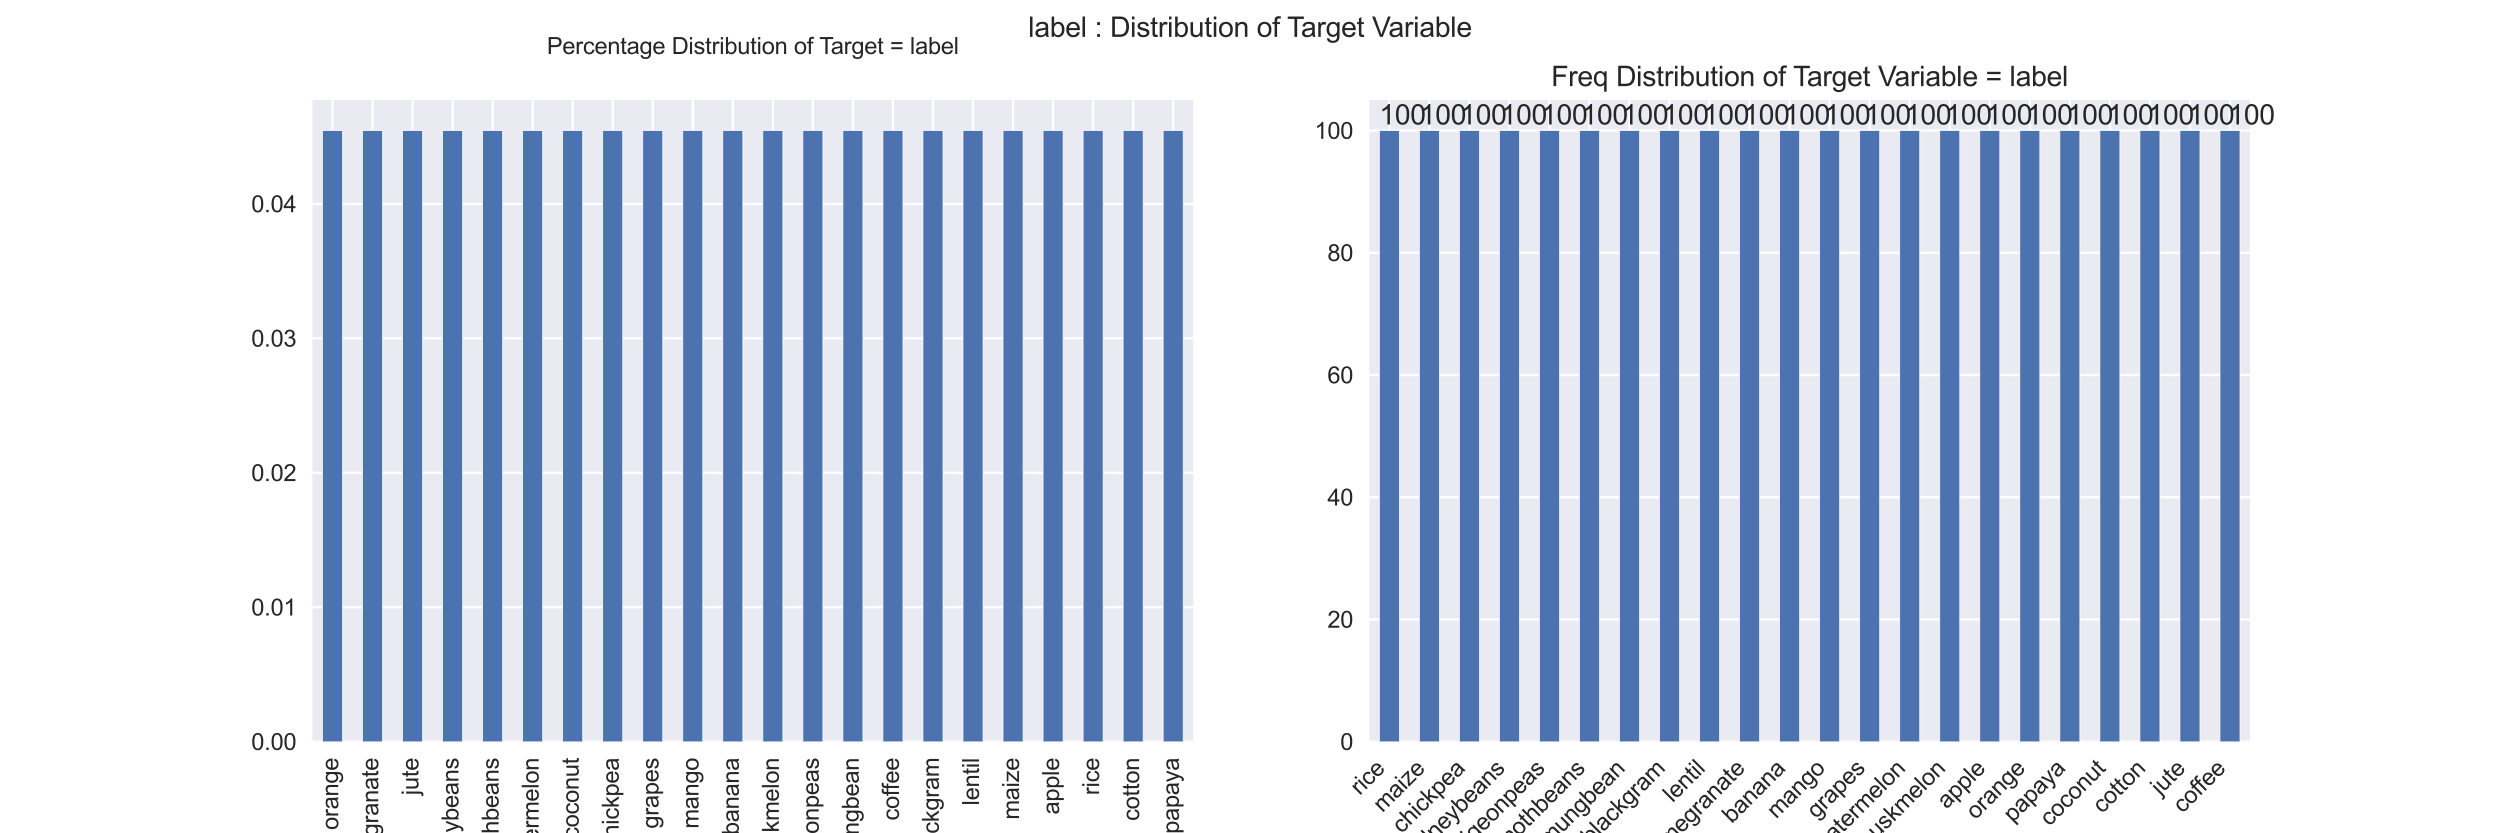 <?xml version="1.0" encoding="utf-8" standalone="no"?>
<!DOCTYPE svg PUBLIC "-//W3C//DTD SVG 1.1//EN"
  "http://www.w3.org/Graphics/SVG/1.1/DTD/svg11.dtd">
<svg height="360pt" version="1.1" viewBox="0 0 1080 360" width="1080pt" xmlns="http://www.w3.org/2000/svg" xmlns:xlink="http://www.w3.org/1999/xlink">
 <defs>
  <style type="text/css">*{stroke-linecap:butt;stroke-linejoin:round;}</style>
 </defs>
 <g id="figure_1">
  <g id="patch_1">
   <path d="M 0 360 
L 1080 360 
L 1080 0 
L 0 0 
z
" style="fill:#ffffff;"/>
  </g>
  <g id="axes_1">
   <g id="patch_2">
    <path d="M 135 320.4 
L 515.455 320.4 
L 515.455 43.2 
L 135 43.2 
z
" style="fill:#eaeaf2;"/>
   </g>
   <g id="matplotlib.axis_1">
    <g id="xtick_1">
     <g id="line2d_1">
      <path clip-path="url(#pb75088e587)" d="M 143.647 320.4 
L 143.647 43.2 
" style="fill:none;stroke:#ffffff;stroke-linecap:round;"/>
     </g>
     <g id="text_1">
      <!-- orange -->
      <g style="fill:#262626;" transform="translate(146.115 358.534)rotate(-90)scale(0.1 -0.1)">
       <defs>
        <path d="M 213 1659 
Q 213 2581 725 3025 
Q 1153 3394 1769 3394 
Q 2453 3394 2887 2945 
Q 3322 2497 3322 1706 
Q 3322 1066 3130 698 
Q 2938 331 2570 128 
Q 2203 -75 1769 -75 
Q 1072 -75 642 372 
Q 213 819 213 1659 
z
M 791 1659 
Q 791 1022 1069 705 
Q 1347 388 1769 388 
Q 2188 388 2466 706 
Q 2744 1025 2744 1678 
Q 2744 2294 2464 2611 
Q 2184 2928 1769 2928 
Q 1347 2928 1069 2612 
Q 791 2297 791 1659 
z
" id="ArialMT-6f" transform="scale(0.016)"/>
        <path d="M 416 0 
L 416 3319 
L 922 3319 
L 922 2816 
Q 1116 3169 1280 3281 
Q 1444 3394 1641 3394 
Q 1925 3394 2219 3213 
L 2025 2691 
Q 1819 2813 1613 2813 
Q 1428 2813 1281 2702 
Q 1134 2591 1072 2394 
Q 978 2094 978 1738 
L 978 0 
L 416 0 
z
" id="ArialMT-72" transform="scale(0.016)"/>
        <path d="M 2588 409 
Q 2275 144 1986 34 
Q 1697 -75 1366 -75 
Q 819 -75 525 192 
Q 231 459 231 875 
Q 231 1119 342 1320 
Q 453 1522 633 1644 
Q 813 1766 1038 1828 
Q 1203 1872 1538 1913 
Q 2219 1994 2541 2106 
Q 2544 2222 2544 2253 
Q 2544 2597 2384 2738 
Q 2169 2928 1744 2928 
Q 1347 2928 1158 2789 
Q 969 2650 878 2297 
L 328 2372 
Q 403 2725 575 2942 
Q 747 3159 1072 3276 
Q 1397 3394 1825 3394 
Q 2250 3394 2515 3294 
Q 2781 3194 2906 3042 
Q 3031 2891 3081 2659 
Q 3109 2516 3109 2141 
L 3109 1391 
Q 3109 606 3145 398 
Q 3181 191 3288 0 
L 2700 0 
Q 2613 175 2588 409 
z
M 2541 1666 
Q 2234 1541 1622 1453 
Q 1275 1403 1131 1340 
Q 988 1278 909 1158 
Q 831 1038 831 891 
Q 831 666 1001 516 
Q 1172 366 1500 366 
Q 1825 366 2078 508 
Q 2331 650 2450 897 
Q 2541 1088 2541 1459 
L 2541 1666 
z
" id="ArialMT-61" transform="scale(0.016)"/>
        <path d="M 422 0 
L 422 3319 
L 928 3319 
L 928 2847 
Q 1294 3394 1984 3394 
Q 2284 3394 2536 3286 
Q 2788 3178 2913 3003 
Q 3038 2828 3088 2588 
Q 3119 2431 3119 2041 
L 3119 0 
L 2556 0 
L 2556 2019 
Q 2556 2363 2490 2533 
Q 2425 2703 2258 2804 
Q 2091 2906 1866 2906 
Q 1506 2906 1245 2678 
Q 984 2450 984 1813 
L 984 0 
L 422 0 
z
" id="ArialMT-6e" transform="scale(0.016)"/>
        <path d="M 319 -275 
L 866 -356 
Q 900 -609 1056 -725 
Q 1266 -881 1628 -881 
Q 2019 -881 2231 -725 
Q 2444 -569 2519 -288 
Q 2563 -116 2559 434 
Q 2191 0 1641 0 
Q 956 0 581 494 
Q 206 988 206 1678 
Q 206 2153 378 2554 
Q 550 2956 876 3175 
Q 1203 3394 1644 3394 
Q 2231 3394 2613 2919 
L 2613 3319 
L 3131 3319 
L 3131 450 
Q 3131 -325 2973 -648 
Q 2816 -972 2473 -1159 
Q 2131 -1347 1631 -1347 
Q 1038 -1347 672 -1080 
Q 306 -813 319 -275 
z
M 784 1719 
Q 784 1066 1043 766 
Q 1303 466 1694 466 
Q 2081 466 2343 764 
Q 2606 1063 2606 1700 
Q 2606 2309 2336 2618 
Q 2066 2928 1684 2928 
Q 1309 2928 1046 2623 
Q 784 2319 784 1719 
z
" id="ArialMT-67" transform="scale(0.016)"/>
        <path d="M 2694 1069 
L 3275 997 
Q 3138 488 2766 206 
Q 2394 -75 1816 -75 
Q 1088 -75 661 373 
Q 234 822 234 1631 
Q 234 2469 665 2931 
Q 1097 3394 1784 3394 
Q 2450 3394 2872 2941 
Q 3294 2488 3294 1666 
Q 3294 1616 3291 1516 
L 816 1516 
Q 847 969 1125 678 
Q 1403 388 1819 388 
Q 2128 388 2347 550 
Q 2566 713 2694 1069 
z
M 847 1978 
L 2700 1978 
Q 2663 2397 2488 2606 
Q 2219 2931 1791 2931 
Q 1403 2931 1139 2672 
Q 875 2413 847 1978 
z
" id="ArialMT-65" transform="scale(0.016)"/>
       </defs>
       <use xlink:href="#ArialMT-6f"/>
       <use x="55.615" xlink:href="#ArialMT-72"/>
       <use x="88.916" xlink:href="#ArialMT-61"/>
       <use x="144.531" xlink:href="#ArialMT-6e"/>
       <use x="200.146" xlink:href="#ArialMT-67"/>
       <use x="255.762" xlink:href="#ArialMT-65"/>
      </g>
     </g>
    </g>
    <g id="xtick_2">
     <g id="line2d_2">
      <path clip-path="url(#pb75088e587)" d="M 160.94 320.4 
L 160.94 43.2 
" style="fill:none;stroke:#ffffff;stroke-linecap:round;"/>
     </g>
     <g id="text_2">
      <!-- pomegranate -->
      <g style="fill:#262626;" transform="translate(163.408 386.325)rotate(-90)scale(0.1 -0.1)">
       <defs>
        <path d="M 422 -1272 
L 422 3319 
L 934 3319 
L 934 2888 
Q 1116 3141 1344 3267 
Q 1572 3394 1897 3394 
Q 2322 3394 2647 3175 
Q 2972 2956 3137 2557 
Q 3303 2159 3303 1684 
Q 3303 1175 3120 767 
Q 2938 359 2589 142 
Q 2241 -75 1856 -75 
Q 1575 -75 1351 44 
Q 1128 163 984 344 
L 984 -1272 
L 422 -1272 
z
M 931 1641 
Q 931 1000 1190 694 
Q 1450 388 1819 388 
Q 2194 388 2461 705 
Q 2728 1022 2728 1688 
Q 2728 2322 2467 2637 
Q 2206 2953 1844 2953 
Q 1484 2953 1207 2617 
Q 931 2281 931 1641 
z
" id="ArialMT-70" transform="scale(0.016)"/>
        <path d="M 422 0 
L 422 3319 
L 925 3319 
L 925 2853 
Q 1081 3097 1340 3245 
Q 1600 3394 1931 3394 
Q 2300 3394 2536 3241 
Q 2772 3088 2869 2813 
Q 3263 3394 3894 3394 
Q 4388 3394 4653 3120 
Q 4919 2847 4919 2278 
L 4919 0 
L 4359 0 
L 4359 2091 
Q 4359 2428 4304 2576 
Q 4250 2725 4106 2815 
Q 3963 2906 3769 2906 
Q 3419 2906 3187 2673 
Q 2956 2441 2956 1928 
L 2956 0 
L 2394 0 
L 2394 2156 
Q 2394 2531 2256 2718 
Q 2119 2906 1806 2906 
Q 1569 2906 1367 2781 
Q 1166 2656 1075 2415 
Q 984 2175 984 1722 
L 984 0 
L 422 0 
z
" id="ArialMT-6d" transform="scale(0.016)"/>
        <path d="M 1650 503 
L 1731 6 
Q 1494 -44 1306 -44 
Q 1000 -44 831 53 
Q 663 150 594 308 
Q 525 466 525 972 
L 525 2881 
L 113 2881 
L 113 3319 
L 525 3319 
L 525 4141 
L 1084 4478 
L 1084 3319 
L 1650 3319 
L 1650 2881 
L 1084 2881 
L 1084 941 
Q 1084 700 1114 631 
Q 1144 563 1211 522 
Q 1278 481 1403 481 
Q 1497 481 1650 503 
z
" id="ArialMT-74" transform="scale(0.016)"/>
       </defs>
       <use xlink:href="#ArialMT-70"/>
       <use x="55.615" xlink:href="#ArialMT-6f"/>
       <use x="111.23" xlink:href="#ArialMT-6d"/>
       <use x="194.531" xlink:href="#ArialMT-65"/>
       <use x="250.146" xlink:href="#ArialMT-67"/>
       <use x="305.762" xlink:href="#ArialMT-72"/>
       <use x="339.062" xlink:href="#ArialMT-61"/>
       <use x="394.678" xlink:href="#ArialMT-6e"/>
       <use x="450.293" xlink:href="#ArialMT-61"/>
       <use x="505.908" xlink:href="#ArialMT-74"/>
       <use x="533.691" xlink:href="#ArialMT-65"/>
      </g>
     </g>
    </g>
    <g id="xtick_3">
     <g id="line2d_3">
      <path clip-path="url(#pb75088e587)" d="M 178.233 320.4 
L 178.233 43.2 
" style="fill:none;stroke:#ffffff;stroke-linecap:round;"/>
     </g>
     <g id="text_3">
      <!-- jute -->
      <g style="fill:#262626;" transform="translate(180.76 343.522)rotate(-90)scale(0.1 -0.1)">
       <defs>
        <path d="M 419 3928 
L 419 4581 
L 981 4581 
L 981 3928 
L 419 3928 
z
M -294 -1288 
L -188 -809 
Q -19 -853 78 -853 
Q 250 -853 334 -739 
Q 419 -625 419 -169 
L 419 3319 
L 981 3319 
L 981 -181 
Q 981 -794 822 -1034 
Q 619 -1347 147 -1347 
Q -81 -1347 -294 -1288 
z
" id="ArialMT-6a" transform="scale(0.016)"/>
        <path d="M 2597 0 
L 2597 488 
Q 2209 -75 1544 -75 
Q 1250 -75 995 37 
Q 741 150 617 320 
Q 494 491 444 738 
Q 409 903 409 1263 
L 409 3319 
L 972 3319 
L 972 1478 
Q 972 1038 1006 884 
Q 1059 663 1231 536 
Q 1403 409 1656 409 
Q 1909 409 2131 539 
Q 2353 669 2445 892 
Q 2538 1116 2538 1541 
L 2538 3319 
L 3100 3319 
L 3100 0 
L 2597 0 
z
" id="ArialMT-75" transform="scale(0.016)"/>
       </defs>
       <use xlink:href="#ArialMT-6a"/>
       <use x="22.217" xlink:href="#ArialMT-75"/>
       <use x="77.832" xlink:href="#ArialMT-74"/>
       <use x="105.615" xlink:href="#ArialMT-65"/>
      </g>
     </g>
    </g>
    <g id="xtick_4">
     <g id="line2d_4">
      <path clip-path="url(#pb75088e587)" d="M 195.527 320.4 
L 195.527 43.2 
" style="fill:none;stroke:#ffffff;stroke-linecap:round;"/>
     </g>
     <g id="text_4">
      <!-- kidneybeans -->
      <g style="fill:#262626;" transform="translate(198.053 383.548)rotate(-90)scale(0.1 -0.1)">
       <defs>
        <path d="M 425 0 
L 425 4581 
L 988 4581 
L 988 1969 
L 2319 3319 
L 3047 3319 
L 1778 2088 
L 3175 0 
L 2481 0 
L 1384 1697 
L 988 1316 
L 988 0 
L 425 0 
z
" id="ArialMT-6b" transform="scale(0.016)"/>
        <path d="M 425 3934 
L 425 4581 
L 988 4581 
L 988 3934 
L 425 3934 
z
M 425 0 
L 425 3319 
L 988 3319 
L 988 0 
L 425 0 
z
" id="ArialMT-69" transform="scale(0.016)"/>
        <path d="M 2575 0 
L 2575 419 
Q 2259 -75 1647 -75 
Q 1250 -75 917 144 
Q 584 363 401 755 
Q 219 1147 219 1656 
Q 219 2153 384 2558 
Q 550 2963 881 3178 
Q 1213 3394 1622 3394 
Q 1922 3394 2156 3267 
Q 2391 3141 2538 2938 
L 2538 4581 
L 3097 4581 
L 3097 0 
L 2575 0 
z
M 797 1656 
Q 797 1019 1065 703 
Q 1334 388 1700 388 
Q 2069 388 2326 689 
Q 2584 991 2584 1609 
Q 2584 2291 2321 2609 
Q 2059 2928 1675 2928 
Q 1300 2928 1048 2622 
Q 797 2316 797 1656 
z
" id="ArialMT-64" transform="scale(0.016)"/>
        <path d="M 397 -1278 
L 334 -750 
Q 519 -800 656 -800 
Q 844 -800 956 -737 
Q 1069 -675 1141 -563 
Q 1194 -478 1313 -144 
Q 1328 -97 1363 -6 
L 103 3319 
L 709 3319 
L 1400 1397 
Q 1534 1031 1641 628 
Q 1738 1016 1872 1384 
L 2581 3319 
L 3144 3319 
L 1881 -56 
Q 1678 -603 1566 -809 
Q 1416 -1088 1222 -1217 
Q 1028 -1347 759 -1347 
Q 597 -1347 397 -1278 
z
" id="ArialMT-79" transform="scale(0.016)"/>
        <path d="M 941 0 
L 419 0 
L 419 4581 
L 981 4581 
L 981 2947 
Q 1338 3394 1891 3394 
Q 2197 3394 2470 3270 
Q 2744 3147 2920 2923 
Q 3097 2700 3197 2384 
Q 3297 2069 3297 1709 
Q 3297 856 2875 390 
Q 2453 -75 1863 -75 
Q 1275 -75 941 416 
L 941 0 
z
M 934 1684 
Q 934 1088 1097 822 
Q 1363 388 1816 388 
Q 2184 388 2453 708 
Q 2722 1028 2722 1663 
Q 2722 2313 2464 2622 
Q 2206 2931 1841 2931 
Q 1472 2931 1203 2611 
Q 934 2291 934 1684 
z
" id="ArialMT-62" transform="scale(0.016)"/>
        <path d="M 197 991 
L 753 1078 
Q 800 744 1014 566 
Q 1228 388 1613 388 
Q 2000 388 2187 545 
Q 2375 703 2375 916 
Q 2375 1106 2209 1216 
Q 2094 1291 1634 1406 
Q 1016 1563 777 1677 
Q 538 1791 414 1992 
Q 291 2194 291 2438 
Q 291 2659 392 2848 
Q 494 3038 669 3163 
Q 800 3259 1026 3326 
Q 1253 3394 1513 3394 
Q 1903 3394 2198 3281 
Q 2494 3169 2634 2976 
Q 2775 2784 2828 2463 
L 2278 2388 
Q 2241 2644 2061 2787 
Q 1881 2931 1553 2931 
Q 1166 2931 1000 2803 
Q 834 2675 834 2503 
Q 834 2394 903 2306 
Q 972 2216 1119 2156 
Q 1203 2125 1616 2013 
Q 2213 1853 2448 1751 
Q 2684 1650 2818 1456 
Q 2953 1263 2953 975 
Q 2953 694 2789 445 
Q 2625 197 2315 61 
Q 2006 -75 1616 -75 
Q 969 -75 630 194 
Q 291 463 197 991 
z
" id="ArialMT-73" transform="scale(0.016)"/>
       </defs>
       <use xlink:href="#ArialMT-6b"/>
       <use x="50" xlink:href="#ArialMT-69"/>
       <use x="72.217" xlink:href="#ArialMT-64"/>
       <use x="127.832" xlink:href="#ArialMT-6e"/>
       <use x="183.447" xlink:href="#ArialMT-65"/>
       <use x="239.062" xlink:href="#ArialMT-79"/>
       <use x="289.062" xlink:href="#ArialMT-62"/>
       <use x="344.678" xlink:href="#ArialMT-65"/>
       <use x="400.293" xlink:href="#ArialMT-61"/>
       <use x="455.908" xlink:href="#ArialMT-6e"/>
       <use x="511.523" xlink:href="#ArialMT-73"/>
      </g>
     </g>
    </g>
    <g id="xtick_5">
     <g id="line2d_5">
      <path clip-path="url(#pb75088e587)" d="M 212.82 320.4 
L 212.82 43.2 
" style="fill:none;stroke:#ffffff;stroke-linecap:round;"/>
     </g>
     <g id="text_5">
      <!-- mothbeans -->
      <g style="fill:#262626;" transform="translate(215.405 376.873)rotate(-90)scale(0.1 -0.1)">
       <defs>
        <path d="M 422 0 
L 422 4581 
L 984 4581 
L 984 2938 
Q 1378 3394 1978 3394 
Q 2347 3394 2619 3248 
Q 2891 3103 3008 2847 
Q 3125 2591 3125 2103 
L 3125 0 
L 2563 0 
L 2563 2103 
Q 2563 2525 2380 2717 
Q 2197 2909 1863 2909 
Q 1613 2909 1392 2779 
Q 1172 2650 1078 2428 
Q 984 2206 984 1816 
L 984 0 
L 422 0 
z
" id="ArialMT-68" transform="scale(0.016)"/>
       </defs>
       <use xlink:href="#ArialMT-6d"/>
       <use x="83.301" xlink:href="#ArialMT-6f"/>
       <use x="138.916" xlink:href="#ArialMT-74"/>
       <use x="166.699" xlink:href="#ArialMT-68"/>
       <use x="222.314" xlink:href="#ArialMT-62"/>
       <use x="277.93" xlink:href="#ArialMT-65"/>
       <use x="333.545" xlink:href="#ArialMT-61"/>
       <use x="389.16" xlink:href="#ArialMT-6e"/>
       <use x="444.775" xlink:href="#ArialMT-73"/>
      </g>
     </g>
    </g>
    <g id="xtick_6">
     <g id="line2d_6">
      <path clip-path="url(#pb75088e587)" d="M 230.114 320.4 
L 230.114 43.2 
" style="fill:none;stroke:#ffffff;stroke-linecap:round;"/>
     </g>
     <g id="text_6">
      <!-- watermelon -->
      <g style="fill:#262626;" transform="translate(232.699 379.086)rotate(-90)scale(0.1 -0.1)">
       <defs>
        <path d="M 1034 0 
L 19 3319 
L 600 3319 
L 1128 1403 
L 1325 691 
Q 1338 744 1497 1375 
L 2025 3319 
L 2603 3319 
L 3100 1394 
L 3266 759 
L 3456 1400 
L 4025 3319 
L 4572 3319 
L 3534 0 
L 2950 0 
L 2422 1988 
L 2294 2553 
L 1622 0 
L 1034 0 
z
" id="ArialMT-77" transform="scale(0.016)"/>
        <path d="M 409 0 
L 409 4581 
L 972 4581 
L 972 0 
L 409 0 
z
" id="ArialMT-6c" transform="scale(0.016)"/>
       </defs>
       <use xlink:href="#ArialMT-77"/>
       <use x="72.217" xlink:href="#ArialMT-61"/>
       <use x="127.832" xlink:href="#ArialMT-74"/>
       <use x="155.615" xlink:href="#ArialMT-65"/>
       <use x="211.23" xlink:href="#ArialMT-72"/>
       <use x="244.531" xlink:href="#ArialMT-6d"/>
       <use x="327.832" xlink:href="#ArialMT-65"/>
       <use x="383.447" xlink:href="#ArialMT-6c"/>
       <use x="405.664" xlink:href="#ArialMT-6f"/>
       <use x="461.279" xlink:href="#ArialMT-6e"/>
      </g>
     </g>
    </g>
    <g id="xtick_7">
     <g id="line2d_7">
      <path clip-path="url(#pb75088e587)" d="M 247.407 320.4 
L 247.407 43.2 
" style="fill:none;stroke:#ffffff;stroke-linecap:round;"/>
     </g>
     <g id="text_7">
      <!-- coconut -->
      <g style="fill:#262626;" transform="translate(249.992 362.422)rotate(-90)scale(0.1 -0.1)">
       <defs>
        <path d="M 2588 1216 
L 3141 1144 
Q 3050 572 2676 248 
Q 2303 -75 1759 -75 
Q 1078 -75 664 370 
Q 250 816 250 1647 
Q 250 2184 428 2587 
Q 606 2991 970 3192 
Q 1334 3394 1763 3394 
Q 2303 3394 2647 3120 
Q 2991 2847 3088 2344 
L 2541 2259 
Q 2463 2594 2264 2762 
Q 2066 2931 1784 2931 
Q 1359 2931 1093 2626 
Q 828 2322 828 1663 
Q 828 994 1084 691 
Q 1341 388 1753 388 
Q 2084 388 2306 591 
Q 2528 794 2588 1216 
z
" id="ArialMT-63" transform="scale(0.016)"/>
       </defs>
       <use xlink:href="#ArialMT-63"/>
       <use x="50" xlink:href="#ArialMT-6f"/>
       <use x="105.615" xlink:href="#ArialMT-63"/>
       <use x="155.615" xlink:href="#ArialMT-6f"/>
       <use x="211.23" xlink:href="#ArialMT-6e"/>
       <use x="266.846" xlink:href="#ArialMT-75"/>
       <use x="322.461" xlink:href="#ArialMT-74"/>
      </g>
     </g>
    </g>
    <g id="xtick_8">
     <g id="line2d_8">
      <path clip-path="url(#pb75088e587)" d="M 264.7 320.4 
L 264.7 43.2 
" style="fill:none;stroke:#ffffff;stroke-linecap:round;"/>
     </g>
     <g id="text_8">
      <!-- chickpea -->
      <g style="fill:#262626;" transform="translate(267.286 366.866)rotate(-90)scale(0.1 -0.1)">
       <use xlink:href="#ArialMT-63"/>
       <use x="50" xlink:href="#ArialMT-68"/>
       <use x="105.615" xlink:href="#ArialMT-69"/>
       <use x="127.832" xlink:href="#ArialMT-63"/>
       <use x="177.832" xlink:href="#ArialMT-6b"/>
       <use x="227.832" xlink:href="#ArialMT-70"/>
       <use x="283.447" xlink:href="#ArialMT-65"/>
       <use x="339.062" xlink:href="#ArialMT-61"/>
      </g>
     </g>
    </g>
    <g id="xtick_9">
     <g id="line2d_9">
      <path clip-path="url(#pb75088e587)" d="M 281.994 320.4 
L 281.994 43.2 
" style="fill:none;stroke:#ffffff;stroke-linecap:round;"/>
     </g>
     <g id="text_9">
      <!-- grapes -->
      <g style="fill:#262626;" transform="translate(284.462 357.973)rotate(-90)scale(0.1 -0.1)">
       <use xlink:href="#ArialMT-67"/>
       <use x="55.615" xlink:href="#ArialMT-72"/>
       <use x="88.916" xlink:href="#ArialMT-61"/>
       <use x="144.531" xlink:href="#ArialMT-70"/>
       <use x="200.146" xlink:href="#ArialMT-65"/>
       <use x="255.762" xlink:href="#ArialMT-73"/>
      </g>
     </g>
    </g>
    <g id="xtick_10">
     <g id="line2d_10">
      <path clip-path="url(#pb75088e587)" d="M 299.287 320.4 
L 299.287 43.2 
" style="fill:none;stroke:#ffffff;stroke-linecap:round;"/>
     </g>
     <g id="text_10">
      <!-- mango -->
      <g style="fill:#262626;" transform="translate(301.755 357.973)rotate(-90)scale(0.1 -0.1)">
       <use xlink:href="#ArialMT-6d"/>
       <use x="83.301" xlink:href="#ArialMT-61"/>
       <use x="138.916" xlink:href="#ArialMT-6e"/>
       <use x="194.531" xlink:href="#ArialMT-67"/>
       <use x="250.146" xlink:href="#ArialMT-6f"/>
      </g>
     </g>
    </g>
    <g id="xtick_11">
     <g id="line2d_11">
      <path clip-path="url(#pb75088e587)" d="M 316.581 320.4 
L 316.581 43.2 
" style="fill:none;stroke:#ffffff;stroke-linecap:round;"/>
     </g>
     <g id="text_11">
      <!-- banana -->
      <g style="fill:#262626;" transform="translate(319.166 360.766)rotate(-90)scale(0.1 -0.1)">
       <use xlink:href="#ArialMT-62"/>
       <use x="55.615" xlink:href="#ArialMT-61"/>
       <use x="111.23" xlink:href="#ArialMT-6e"/>
       <use x="166.846" xlink:href="#ArialMT-61"/>
       <use x="222.461" xlink:href="#ArialMT-6e"/>
       <use x="278.076" xlink:href="#ArialMT-61"/>
      </g>
     </g>
    </g>
    <g id="xtick_12">
     <g id="line2d_12">
      <path clip-path="url(#pb75088e587)" d="M 333.874 320.4 
L 333.874 43.2 
" style="fill:none;stroke:#ffffff;stroke-linecap:round;"/>
     </g>
     <g id="text_12">
      <!-- muskmelon -->
      <g style="fill:#262626;" transform="translate(336.459 378.525)rotate(-90)scale(0.1 -0.1)">
       <use xlink:href="#ArialMT-6d"/>
       <use x="83.301" xlink:href="#ArialMT-75"/>
       <use x="138.916" xlink:href="#ArialMT-73"/>
       <use x="188.916" xlink:href="#ArialMT-6b"/>
       <use x="238.916" xlink:href="#ArialMT-6d"/>
       <use x="322.217" xlink:href="#ArialMT-65"/>
       <use x="377.832" xlink:href="#ArialMT-6c"/>
       <use x="400.049" xlink:href="#ArialMT-6f"/>
       <use x="455.664" xlink:href="#ArialMT-6e"/>
      </g>
     </g>
    </g>
    <g id="xtick_13">
     <g id="line2d_13">
      <path clip-path="url(#pb75088e587)" d="M 351.167 320.4 
L 351.167 43.2 
" style="fill:none;stroke:#ffffff;stroke-linecap:round;"/>
     </g>
     <g id="text_13">
      <!-- pigeonpeas -->
      <g style="fill:#262626;" transform="translate(353.694 379.109)rotate(-90)scale(0.1 -0.1)">
       <use xlink:href="#ArialMT-70"/>
       <use x="55.615" xlink:href="#ArialMT-69"/>
       <use x="77.832" xlink:href="#ArialMT-67"/>
       <use x="133.447" xlink:href="#ArialMT-65"/>
       <use x="189.062" xlink:href="#ArialMT-6f"/>
       <use x="244.678" xlink:href="#ArialMT-6e"/>
       <use x="300.293" xlink:href="#ArialMT-70"/>
       <use x="355.908" xlink:href="#ArialMT-65"/>
       <use x="411.523" xlink:href="#ArialMT-61"/>
       <use x="467.139" xlink:href="#ArialMT-73"/>
      </g>
     </g>
    </g>
    <g id="xtick_14">
     <g id="line2d_14">
      <path clip-path="url(#pb75088e587)" d="M 368.461 320.4 
L 368.461 43.2 
" style="fill:none;stroke:#ffffff;stroke-linecap:round;"/>
     </g>
     <g id="text_14">
      <!-- mungbean -->
      <g style="fill:#262626;" transform="translate(370.987 374.656)rotate(-90)scale(0.1 -0.1)">
       <use xlink:href="#ArialMT-6d"/>
       <use x="83.301" xlink:href="#ArialMT-75"/>
       <use x="138.916" xlink:href="#ArialMT-6e"/>
       <use x="194.531" xlink:href="#ArialMT-67"/>
       <use x="250.146" xlink:href="#ArialMT-62"/>
       <use x="305.762" xlink:href="#ArialMT-65"/>
       <use x="361.377" xlink:href="#ArialMT-61"/>
       <use x="416.992" xlink:href="#ArialMT-6e"/>
      </g>
     </g>
    </g>
    <g id="xtick_15">
     <g id="line2d_15">
      <path clip-path="url(#pb75088e587)" d="M 385.754 320.4 
L 385.754 43.2 
" style="fill:none;stroke:#ffffff;stroke-linecap:round;"/>
     </g>
     <g id="text_15">
      <!-- coffee -->
      <g style="fill:#262626;" transform="translate(388.339 354.464)rotate(-90)scale(0.1 -0.1)">
       <defs>
        <path d="M 556 0 
L 556 2881 
L 59 2881 
L 59 3319 
L 556 3319 
L 556 3672 
Q 556 4006 616 4169 
Q 697 4388 901 4523 
Q 1106 4659 1475 4659 
Q 1713 4659 2000 4603 
L 1916 4113 
Q 1741 4144 1584 4144 
Q 1328 4144 1222 4034 
Q 1116 3925 1116 3625 
L 1116 3319 
L 1763 3319 
L 1763 2881 
L 1116 2881 
L 1116 0 
L 556 0 
z
" id="ArialMT-66" transform="scale(0.016)"/>
       </defs>
       <use xlink:href="#ArialMT-63"/>
       <use x="50" xlink:href="#ArialMT-6f"/>
       <use x="105.615" xlink:href="#ArialMT-66"/>
       <use x="131.648" xlink:href="#ArialMT-66"/>
       <use x="159.432" xlink:href="#ArialMT-65"/>
       <use x="215.047" xlink:href="#ArialMT-65"/>
      </g>
     </g>
    </g>
    <g id="xtick_16">
     <g id="line2d_16">
      <path clip-path="url(#pb75088e587)" d="M 403.048 320.4 
L 403.048 43.2 
" style="fill:none;stroke:#ffffff;stroke-linecap:round;"/>
     </g>
     <g id="text_16">
      <!-- blackgram -->
      <g style="fill:#262626;" transform="translate(405.574 373.525)rotate(-90)scale(0.1 -0.1)">
       <use xlink:href="#ArialMT-62"/>
       <use x="55.615" xlink:href="#ArialMT-6c"/>
       <use x="77.832" xlink:href="#ArialMT-61"/>
       <use x="133.447" xlink:href="#ArialMT-63"/>
       <use x="183.447" xlink:href="#ArialMT-6b"/>
       <use x="233.447" xlink:href="#ArialMT-67"/>
       <use x="289.062" xlink:href="#ArialMT-72"/>
       <use x="322.363" xlink:href="#ArialMT-61"/>
       <use x="377.979" xlink:href="#ArialMT-6d"/>
      </g>
     </g>
    </g>
    <g id="xtick_17">
     <g id="line2d_17">
      <path clip-path="url(#pb75088e587)" d="M 420.341 320.4 
L 420.341 43.2 
" style="fill:none;stroke:#ffffff;stroke-linecap:round;"/>
     </g>
     <g id="text_17">
      <!-- lentil -->
      <g style="fill:#262626;" transform="translate(422.926 347.966)rotate(-90)scale(0.1 -0.1)">
       <use xlink:href="#ArialMT-6c"/>
       <use x="22.217" xlink:href="#ArialMT-65"/>
       <use x="77.832" xlink:href="#ArialMT-6e"/>
       <use x="133.447" xlink:href="#ArialMT-74"/>
       <use x="161.23" xlink:href="#ArialMT-69"/>
       <use x="183.447" xlink:href="#ArialMT-6c"/>
      </g>
     </g>
    </g>
    <g id="xtick_18">
     <g id="line2d_18">
      <path clip-path="url(#pb75088e587)" d="M 437.634 320.4 
L 437.634 43.2 
" style="fill:none;stroke:#ffffff;stroke-linecap:round;"/>
     </g>
     <g id="text_18">
      <!-- maize -->
      <g style="fill:#262626;" transform="translate(440.219 354.073)rotate(-90)scale(0.1 -0.1)">
       <defs>
        <path d="M 125 0 
L 125 456 
L 2238 2881 
Q 1878 2863 1603 2863 
L 250 2863 
L 250 3319 
L 2963 3319 
L 2963 2947 
L 1166 841 
L 819 456 
Q 1197 484 1528 484 
L 3063 484 
L 3063 0 
L 125 0 
z
" id="ArialMT-7a" transform="scale(0.016)"/>
       </defs>
       <use xlink:href="#ArialMT-6d"/>
       <use x="83.301" xlink:href="#ArialMT-61"/>
       <use x="138.916" xlink:href="#ArialMT-69"/>
       <use x="161.133" xlink:href="#ArialMT-7a"/>
       <use x="211.133" xlink:href="#ArialMT-65"/>
      </g>
     </g>
    </g>
    <g id="xtick_19">
     <g id="line2d_19">
      <path clip-path="url(#pb75088e587)" d="M 454.928 320.4 
L 454.928 43.2 
" style="fill:none;stroke:#ffffff;stroke-linecap:round;"/>
     </g>
     <g id="text_19">
      <!-- apple -->
      <g style="fill:#262626;" transform="translate(457.513 351.866)rotate(-90)scale(0.1 -0.1)">
       <use xlink:href="#ArialMT-61"/>
       <use x="55.615" xlink:href="#ArialMT-70"/>
       <use x="111.23" xlink:href="#ArialMT-70"/>
       <use x="166.846" xlink:href="#ArialMT-6c"/>
       <use x="189.062" xlink:href="#ArialMT-65"/>
      </g>
     </g>
    </g>
    <g id="xtick_20">
     <g id="line2d_20">
      <path clip-path="url(#pb75088e587)" d="M 472.221 320.4 
L 472.221 43.2 
" style="fill:none;stroke:#ffffff;stroke-linecap:round;"/>
     </g>
     <g id="text_20">
      <!-- rice -->
      <g style="fill:#262626;" transform="translate(474.806 343.512)rotate(-90)scale(0.1 -0.1)">
       <use xlink:href="#ArialMT-72"/>
       <use x="33.301" xlink:href="#ArialMT-69"/>
       <use x="55.518" xlink:href="#ArialMT-63"/>
       <use x="105.518" xlink:href="#ArialMT-65"/>
      </g>
     </g>
    </g>
    <g id="xtick_21">
     <g id="line2d_21">
      <path clip-path="url(#pb75088e587)" d="M 489.514 320.4 
L 489.514 43.2 
" style="fill:none;stroke:#ffffff;stroke-linecap:round;"/>
     </g>
     <g id="text_21">
      <!-- cotton -->
      <g style="fill:#262626;" transform="translate(492.1 354.639)rotate(-90)scale(0.1 -0.1)">
       <use xlink:href="#ArialMT-63"/>
       <use x="50" xlink:href="#ArialMT-6f"/>
       <use x="105.615" xlink:href="#ArialMT-74"/>
       <use x="133.398" xlink:href="#ArialMT-74"/>
       <use x="161.182" xlink:href="#ArialMT-6f"/>
       <use x="216.797" xlink:href="#ArialMT-6e"/>
      </g>
     </g>
    </g>
    <g id="xtick_22">
     <g id="line2d_22">
      <path clip-path="url(#pb75088e587)" d="M 506.808 320.4 
L 506.808 43.2 
" style="fill:none;stroke:#ffffff;stroke-linecap:round;"/>
     </g>
     <g id="text_22">
      <!-- papaya -->
      <g style="fill:#262626;" transform="translate(509.276 360.205)rotate(-90)scale(0.1 -0.1)">
       <use xlink:href="#ArialMT-70"/>
       <use x="55.615" xlink:href="#ArialMT-61"/>
       <use x="111.23" xlink:href="#ArialMT-70"/>
       <use x="166.846" xlink:href="#ArialMT-61"/>
       <use x="222.461" xlink:href="#ArialMT-79"/>
       <use x="272.461" xlink:href="#ArialMT-61"/>
      </g>
     </g>
    </g>
   </g>
   <g id="matplotlib.axis_2">
    <g id="ytick_1">
     <g id="line2d_23">
      <path clip-path="url(#pb75088e587)" d="M 135 320.4 
L 515.455 320.4 
" style="fill:none;stroke:#ffffff;stroke-linecap:round;"/>
     </g>
     <g id="text_23">
      <!-- 0.00 -->
      <g style="fill:#262626;" transform="translate(108.539 323.979)scale(0.1 -0.1)">
       <defs>
        <path d="M 266 2259 
Q 266 3072 433 3567 
Q 600 4063 929 4331 
Q 1259 4600 1759 4600 
Q 2128 4600 2406 4451 
Q 2684 4303 2865 4023 
Q 3047 3744 3150 3342 
Q 3253 2941 3253 2259 
Q 3253 1453 3087 958 
Q 2922 463 2592 192 
Q 2263 -78 1759 -78 
Q 1097 -78 719 397 
Q 266 969 266 2259 
z
M 844 2259 
Q 844 1131 1108 757 
Q 1372 384 1759 384 
Q 2147 384 2411 759 
Q 2675 1134 2675 2259 
Q 2675 3391 2411 3762 
Q 2147 4134 1753 4134 
Q 1366 4134 1134 3806 
Q 844 3388 844 2259 
z
" id="ArialMT-30" transform="scale(0.016)"/>
        <path d="M 581 0 
L 581 641 
L 1222 641 
L 1222 0 
L 581 0 
z
" id="ArialMT-2e" transform="scale(0.016)"/>
       </defs>
       <use xlink:href="#ArialMT-30"/>
       <use x="55.615" xlink:href="#ArialMT-2e"/>
       <use x="83.398" xlink:href="#ArialMT-30"/>
       <use x="139.014" xlink:href="#ArialMT-30"/>
      </g>
     </g>
    </g>
    <g id="ytick_2">
     <g id="line2d_24">
      <path clip-path="url(#pb75088e587)" d="M 135 262.32 
L 515.455 262.32 
" style="fill:none;stroke:#ffffff;stroke-linecap:round;"/>
     </g>
     <g id="text_24">
      <!-- 0.01 -->
      <g style="fill:#262626;" transform="translate(108.539 265.899)scale(0.1 -0.1)">
       <defs>
        <path d="M 2384 0 
L 1822 0 
L 1822 3584 
Q 1619 3391 1289 3197 
Q 959 3003 697 2906 
L 697 3450 
Q 1169 3672 1522 3987 
Q 1875 4303 2022 4600 
L 2384 4600 
L 2384 0 
z
" id="ArialMT-31" transform="scale(0.016)"/>
       </defs>
       <use xlink:href="#ArialMT-30"/>
       <use x="55.615" xlink:href="#ArialMT-2e"/>
       <use x="83.398" xlink:href="#ArialMT-30"/>
       <use x="139.014" xlink:href="#ArialMT-31"/>
      </g>
     </g>
    </g>
    <g id="ytick_3">
     <g id="line2d_25">
      <path clip-path="url(#pb75088e587)" d="M 135 204.24 
L 515.455 204.24 
" style="fill:none;stroke:#ffffff;stroke-linecap:round;"/>
     </g>
     <g id="text_25">
      <!-- 0.02 -->
      <g style="fill:#262626;" transform="translate(108.539 207.819)scale(0.1 -0.1)">
       <defs>
        <path d="M 3222 541 
L 3222 0 
L 194 0 
Q 188 203 259 391 
Q 375 700 629 1000 
Q 884 1300 1366 1694 
Q 2113 2306 2375 2664 
Q 2638 3022 2638 3341 
Q 2638 3675 2398 3904 
Q 2159 4134 1775 4134 
Q 1369 4134 1125 3890 
Q 881 3647 878 3216 
L 300 3275 
Q 359 3922 746 4261 
Q 1134 4600 1788 4600 
Q 2447 4600 2831 4234 
Q 3216 3869 3216 3328 
Q 3216 3053 3103 2787 
Q 2991 2522 2730 2228 
Q 2469 1934 1863 1422 
Q 1356 997 1212 845 
Q 1069 694 975 541 
L 3222 541 
z
" id="ArialMT-32" transform="scale(0.016)"/>
       </defs>
       <use xlink:href="#ArialMT-30"/>
       <use x="55.615" xlink:href="#ArialMT-2e"/>
       <use x="83.398" xlink:href="#ArialMT-30"/>
       <use x="139.014" xlink:href="#ArialMT-32"/>
      </g>
     </g>
    </g>
    <g id="ytick_4">
     <g id="line2d_26">
      <path clip-path="url(#pb75088e587)" d="M 135 146.16 
L 515.455 146.16 
" style="fill:none;stroke:#ffffff;stroke-linecap:round;"/>
     </g>
     <g id="text_26">
      <!-- 0.03 -->
      <g style="fill:#262626;" transform="translate(108.539 149.739)scale(0.1 -0.1)">
       <defs>
        <path d="M 269 1209 
L 831 1284 
Q 928 806 1161 595 
Q 1394 384 1728 384 
Q 2125 384 2398 659 
Q 2672 934 2672 1341 
Q 2672 1728 2419 1979 
Q 2166 2231 1775 2231 
Q 1616 2231 1378 2169 
L 1441 2663 
Q 1497 2656 1531 2656 
Q 1891 2656 2178 2843 
Q 2466 3031 2466 3422 
Q 2466 3731 2256 3934 
Q 2047 4138 1716 4138 
Q 1388 4138 1169 3931 
Q 950 3725 888 3313 
L 325 3413 
Q 428 3978 793 4289 
Q 1159 4600 1703 4600 
Q 2078 4600 2393 4439 
Q 2709 4278 2876 4000 
Q 3044 3722 3044 3409 
Q 3044 3113 2884 2869 
Q 2725 2625 2413 2481 
Q 2819 2388 3044 2092 
Q 3269 1797 3269 1353 
Q 3269 753 2831 336 
Q 2394 -81 1725 -81 
Q 1122 -81 723 278 
Q 325 638 269 1209 
z
" id="ArialMT-33" transform="scale(0.016)"/>
       </defs>
       <use xlink:href="#ArialMT-30"/>
       <use x="55.615" xlink:href="#ArialMT-2e"/>
       <use x="83.398" xlink:href="#ArialMT-30"/>
       <use x="139.014" xlink:href="#ArialMT-33"/>
      </g>
     </g>
    </g>
    <g id="ytick_5">
     <g id="line2d_27">
      <path clip-path="url(#pb75088e587)" d="M 135 88.08 
L 515.455 88.08 
" style="fill:none;stroke:#ffffff;stroke-linecap:round;"/>
     </g>
     <g id="text_27">
      <!-- 0.04 -->
      <g style="fill:#262626;" transform="translate(108.539 91.659)scale(0.1 -0.1)">
       <defs>
        <path d="M 2069 0 
L 2069 1097 
L 81 1097 
L 81 1613 
L 2172 4581 
L 2631 4581 
L 2631 1613 
L 3250 1613 
L 3250 1097 
L 2631 1097 
L 2631 0 
L 2069 0 
z
M 2069 1613 
L 2069 3678 
L 634 1613 
L 2069 1613 
z
" id="ArialMT-34" transform="scale(0.016)"/>
       </defs>
       <use xlink:href="#ArialMT-30"/>
       <use x="55.615" xlink:href="#ArialMT-2e"/>
       <use x="83.398" xlink:href="#ArialMT-30"/>
       <use x="139.014" xlink:href="#ArialMT-34"/>
      </g>
     </g>
    </g>
   </g>
   <g id="patch_3">
    <path clip-path="url(#pb75088e587)" d="M 139.323 320.4 
L 147.97 320.4 
L 147.97 56.4 
L 139.323 56.4 
z
" style="fill:#4c72b0;stroke:#ffffff;stroke-linejoin:miter;stroke-width:0.3;"/>
   </g>
   <g id="patch_4">
    <path clip-path="url(#pb75088e587)" d="M 156.617 320.4 
L 165.263 320.4 
L 165.263 56.4 
L 156.617 56.4 
z
" style="fill:#4c72b0;stroke:#ffffff;stroke-linejoin:miter;stroke-width:0.3;"/>
   </g>
   <g id="patch_5">
    <path clip-path="url(#pb75088e587)" d="M 173.91 320.4 
L 182.557 320.4 
L 182.557 56.4 
L 173.91 56.4 
z
" style="fill:#4c72b0;stroke:#ffffff;stroke-linejoin:miter;stroke-width:0.3;"/>
   </g>
   <g id="patch_6">
    <path clip-path="url(#pb75088e587)" d="M 191.204 320.4 
L 199.85 320.4 
L 199.85 56.4 
L 191.204 56.4 
z
" style="fill:#4c72b0;stroke:#ffffff;stroke-linejoin:miter;stroke-width:0.3;"/>
   </g>
   <g id="patch_7">
    <path clip-path="url(#pb75088e587)" d="M 208.497 320.4 
L 217.144 320.4 
L 217.144 56.4 
L 208.497 56.4 
z
" style="fill:#4c72b0;stroke:#ffffff;stroke-linejoin:miter;stroke-width:0.3;"/>
   </g>
   <g id="patch_8">
    <path clip-path="url(#pb75088e587)" d="M 225.79 320.4 
L 234.437 320.4 
L 234.437 56.4 
L 225.79 56.4 
z
" style="fill:#4c72b0;stroke:#ffffff;stroke-linejoin:miter;stroke-width:0.3;"/>
   </g>
   <g id="patch_9">
    <path clip-path="url(#pb75088e587)" d="M 243.084 320.4 
L 251.73 320.4 
L 251.73 56.4 
L 243.084 56.4 
z
" style="fill:#4c72b0;stroke:#ffffff;stroke-linejoin:miter;stroke-width:0.3;"/>
   </g>
   <g id="patch_10">
    <path clip-path="url(#pb75088e587)" d="M 260.377 320.4 
L 269.024 320.4 
L 269.024 56.4 
L 260.377 56.4 
z
" style="fill:#4c72b0;stroke:#ffffff;stroke-linejoin:miter;stroke-width:0.3;"/>
   </g>
   <g id="patch_11">
    <path clip-path="url(#pb75088e587)" d="M 277.67 320.4 
L 286.317 320.4 
L 286.317 56.4 
L 277.67 56.4 
z
" style="fill:#4c72b0;stroke:#ffffff;stroke-linejoin:miter;stroke-width:0.3;"/>
   </g>
   <g id="patch_12">
    <path clip-path="url(#pb75088e587)" d="M 294.964 320.4 
L 303.611 320.4 
L 303.611 56.4 
L 294.964 56.4 
z
" style="fill:#4c72b0;stroke:#ffffff;stroke-linejoin:miter;stroke-width:0.3;"/>
   </g>
   <g id="patch_13">
    <path clip-path="url(#pb75088e587)" d="M 312.257 320.4 
L 320.904 320.4 
L 320.904 56.4 
L 312.257 56.4 
z
" style="fill:#4c72b0;stroke:#ffffff;stroke-linejoin:miter;stroke-width:0.3;"/>
   </g>
   <g id="patch_14">
    <path clip-path="url(#pb75088e587)" d="M 329.551 320.4 
L 338.197 320.4 
L 338.197 56.4 
L 329.551 56.4 
z
" style="fill:#4c72b0;stroke:#ffffff;stroke-linejoin:miter;stroke-width:0.3;"/>
   </g>
   <g id="patch_15">
    <path clip-path="url(#pb75088e587)" d="M 346.844 320.4 
L 355.491 320.4 
L 355.491 56.4 
L 346.844 56.4 
z
" style="fill:#4c72b0;stroke:#ffffff;stroke-linejoin:miter;stroke-width:0.3;"/>
   </g>
   <g id="patch_16">
    <path clip-path="url(#pb75088e587)" d="M 364.137 320.4 
L 372.784 320.4 
L 372.784 56.4 
L 364.137 56.4 
z
" style="fill:#4c72b0;stroke:#ffffff;stroke-linejoin:miter;stroke-width:0.3;"/>
   </g>
   <g id="patch_17">
    <path clip-path="url(#pb75088e587)" d="M 381.431 320.4 
L 390.077 320.4 
L 390.077 56.4 
L 381.431 56.4 
z
" style="fill:#4c72b0;stroke:#ffffff;stroke-linejoin:miter;stroke-width:0.3;"/>
   </g>
   <g id="patch_18">
    <path clip-path="url(#pb75088e587)" d="M 398.724 320.4 
L 407.371 320.4 
L 407.371 56.4 
L 398.724 56.4 
z
" style="fill:#4c72b0;stroke:#ffffff;stroke-linejoin:miter;stroke-width:0.3;"/>
   </g>
   <g id="patch_19">
    <path clip-path="url(#pb75088e587)" d="M 416.018 320.4 
L 424.664 320.4 
L 424.664 56.4 
L 416.018 56.4 
z
" style="fill:#4c72b0;stroke:#ffffff;stroke-linejoin:miter;stroke-width:0.3;"/>
   </g>
   <g id="patch_20">
    <path clip-path="url(#pb75088e587)" d="M 433.311 320.4 
L 441.958 320.4 
L 441.958 56.4 
L 433.311 56.4 
z
" style="fill:#4c72b0;stroke:#ffffff;stroke-linejoin:miter;stroke-width:0.3;"/>
   </g>
   <g id="patch_21">
    <path clip-path="url(#pb75088e587)" d="M 450.604 320.4 
L 459.251 320.4 
L 459.251 56.4 
L 450.604 56.4 
z
" style="fill:#4c72b0;stroke:#ffffff;stroke-linejoin:miter;stroke-width:0.3;"/>
   </g>
   <g id="patch_22">
    <path clip-path="url(#pb75088e587)" d="M 467.898 320.4 
L 476.544 320.4 
L 476.544 56.4 
L 467.898 56.4 
z
" style="fill:#4c72b0;stroke:#ffffff;stroke-linejoin:miter;stroke-width:0.3;"/>
   </g>
   <g id="patch_23">
    <path clip-path="url(#pb75088e587)" d="M 485.191 320.4 
L 493.838 320.4 
L 493.838 56.4 
L 485.191 56.4 
z
" style="fill:#4c72b0;stroke:#ffffff;stroke-linejoin:miter;stroke-width:0.3;"/>
   </g>
   <g id="patch_24">
    <path clip-path="url(#pb75088e587)" d="M 502.485 320.4 
L 511.131 320.4 
L 511.131 56.4 
L 502.485 56.4 
z
" style="fill:#4c72b0;stroke:#ffffff;stroke-linejoin:miter;stroke-width:0.3;"/>
   </g>
   <g id="patch_25">
    <path d="M 135 320.4 
L 135 43.2 
" style="fill:none;"/>
   </g>
   <g id="patch_26">
    <path d="M 515.455 320.4 
L 515.455 43.2 
" style="fill:none;"/>
   </g>
   <g id="patch_27">
    <path d="M 135 320.4 
L 515.455 320.4 
" style="fill:none;"/>
   </g>
   <g id="patch_28">
    <path d="M 135 43.2 
L 515.455 43.2 
" style="fill:none;"/>
   </g>
   <g id="text_28">
    <!-- Percentage Distribution of Target = label -->
    <g style="fill:#262626;" transform="translate(236.243 23.34)scale(0.1 -0.1)">
     <defs>
      <path d="M 494 0 
L 494 4581 
L 2222 4581 
Q 2678 4581 2919 4538 
Q 3256 4481 3484 4323 
Q 3713 4166 3852 3881 
Q 3991 3597 3991 3256 
Q 3991 2672 3619 2267 
Q 3247 1863 2275 1863 
L 1100 1863 
L 1100 0 
L 494 0 
z
M 1100 2403 
L 2284 2403 
Q 2872 2403 3119 2622 
Q 3366 2841 3366 3238 
Q 3366 3525 3220 3729 
Q 3075 3934 2838 4000 
Q 2684 4041 2272 4041 
L 1100 4041 
L 1100 2403 
z
" id="ArialMT-50" transform="scale(0.016)"/>
      <path id="ArialMT-20" transform="scale(0.016)"/>
      <path d="M 494 0 
L 494 4581 
L 2072 4581 
Q 2606 4581 2888 4516 
Q 3281 4425 3559 4188 
Q 3922 3881 4101 3404 
Q 4281 2928 4281 2316 
Q 4281 1794 4159 1391 
Q 4038 988 3847 723 
Q 3656 459 3429 307 
Q 3203 156 2883 78 
Q 2563 0 2147 0 
L 494 0 
z
M 1100 541 
L 2078 541 
Q 2531 541 2789 625 
Q 3047 709 3200 863 
Q 3416 1078 3536 1442 
Q 3656 1806 3656 2325 
Q 3656 3044 3420 3430 
Q 3184 3816 2847 3947 
Q 2603 4041 2063 4041 
L 1100 4041 
L 1100 541 
z
" id="ArialMT-44" transform="scale(0.016)"/>
      <path d="M 1659 0 
L 1659 4041 
L 150 4041 
L 150 4581 
L 3781 4581 
L 3781 4041 
L 2266 4041 
L 2266 0 
L 1659 0 
z
" id="ArialMT-54" transform="scale(0.016)"/>
      <path d="M 3381 2694 
L 356 2694 
L 356 3219 
L 3381 3219 
L 3381 2694 
z
M 3381 1303 
L 356 1303 
L 356 1828 
L 3381 1828 
L 3381 1303 
z
" id="ArialMT-3d" transform="scale(0.016)"/>
     </defs>
     <use xlink:href="#ArialMT-50"/>
     <use x="66.699" xlink:href="#ArialMT-65"/>
     <use x="122.314" xlink:href="#ArialMT-72"/>
     <use x="155.615" xlink:href="#ArialMT-63"/>
     <use x="205.615" xlink:href="#ArialMT-65"/>
     <use x="261.23" xlink:href="#ArialMT-6e"/>
     <use x="316.846" xlink:href="#ArialMT-74"/>
     <use x="344.629" xlink:href="#ArialMT-61"/>
     <use x="400.244" xlink:href="#ArialMT-67"/>
     <use x="455.859" xlink:href="#ArialMT-65"/>
     <use x="511.475" xlink:href="#ArialMT-20"/>
     <use x="539.258" xlink:href="#ArialMT-44"/>
     <use x="611.475" xlink:href="#ArialMT-69"/>
     <use x="633.691" xlink:href="#ArialMT-73"/>
     <use x="683.691" xlink:href="#ArialMT-74"/>
     <use x="711.475" xlink:href="#ArialMT-72"/>
     <use x="744.775" xlink:href="#ArialMT-69"/>
     <use x="766.992" xlink:href="#ArialMT-62"/>
     <use x="822.607" xlink:href="#ArialMT-75"/>
     <use x="878.223" xlink:href="#ArialMT-74"/>
     <use x="906.006" xlink:href="#ArialMT-69"/>
     <use x="928.223" xlink:href="#ArialMT-6f"/>
     <use x="983.838" xlink:href="#ArialMT-6e"/>
     <use x="1039.453" xlink:href="#ArialMT-20"/>
     <use x="1067.236" xlink:href="#ArialMT-6f"/>
     <use x="1122.852" xlink:href="#ArialMT-66"/>
     <use x="1150.635" xlink:href="#ArialMT-20"/>
     <use x="1176.668" xlink:href="#ArialMT-54"/>
     <use x="1226.627" xlink:href="#ArialMT-61"/>
     <use x="1282.242" xlink:href="#ArialMT-72"/>
     <use x="1315.543" xlink:href="#ArialMT-67"/>
     <use x="1371.158" xlink:href="#ArialMT-65"/>
     <use x="1426.773" xlink:href="#ArialMT-74"/>
     <use x="1454.557" xlink:href="#ArialMT-20"/>
     <use x="1482.34" xlink:href="#ArialMT-3d"/>
     <use x="1540.738" xlink:href="#ArialMT-20"/>
     <use x="1568.521" xlink:href="#ArialMT-6c"/>
     <use x="1590.738" xlink:href="#ArialMT-61"/>
     <use x="1646.354" xlink:href="#ArialMT-62"/>
     <use x="1701.969" xlink:href="#ArialMT-65"/>
     <use x="1757.584" xlink:href="#ArialMT-6c"/>
    </g>
   </g>
  </g>
  <g id="axes_2">
   <g id="patch_29">
    <path d="M 591.545 320.4 
L 972 320.4 
L 972 43.2 
L 591.545 43.2 
z
" style="fill:#eaeaf2;"/>
   </g>
   <g id="matplotlib.axis_3">
    <g id="xtick_23">
     <g id="line2d_28">
      <path clip-path="url(#p6b22c21760)" d="M 600.192 320.4 
L 600.192 43.2 
" style="fill:none;stroke:#ffffff;stroke-linecap:round;"/>
     </g>
     <g id="text_29">
      <!-- rice -->
      <g style="fill:#262626;" transform="translate(587.394 343.855)rotate(-45)scale(0.1 -0.1)">
       <use xlink:href="#ArialMT-72"/>
       <use x="33.301" xlink:href="#ArialMT-69"/>
       <use x="55.518" xlink:href="#ArialMT-63"/>
       <use x="105.518" xlink:href="#ArialMT-65"/>
      </g>
     </g>
    </g>
    <g id="xtick_24">
     <g id="line2d_29">
      <path clip-path="url(#p6b22c21760)" d="M 617.486 320.4 
L 617.486 43.2 
" style="fill:none;stroke:#ffffff;stroke-linecap:round;"/>
     </g>
     <g id="text_30">
      <!-- maize -->
      <g style="fill:#262626;" transform="translate(597.219 351.322)rotate(-45)scale(0.1 -0.1)">
       <use xlink:href="#ArialMT-6d"/>
       <use x="83.301" xlink:href="#ArialMT-61"/>
       <use x="138.916" xlink:href="#ArialMT-69"/>
       <use x="161.133" xlink:href="#ArialMT-7a"/>
       <use x="211.133" xlink:href="#ArialMT-65"/>
      </g>
     </g>
    </g>
    <g id="xtick_25">
     <g id="line2d_30">
      <path clip-path="url(#p6b22c21760)" d="M 634.779 320.4 
L 634.779 43.2 
" style="fill:none;stroke:#ffffff;stroke-linecap:round;"/>
     </g>
     <g id="text_31">
      <!-- chickpea -->
      <g style="fill:#262626;" transform="translate(605.467 360.368)rotate(-45)scale(0.1 -0.1)">
       <use xlink:href="#ArialMT-63"/>
       <use x="50" xlink:href="#ArialMT-68"/>
       <use x="105.615" xlink:href="#ArialMT-69"/>
       <use x="127.832" xlink:href="#ArialMT-63"/>
       <use x="177.832" xlink:href="#ArialMT-6b"/>
       <use x="227.832" xlink:href="#ArialMT-70"/>
       <use x="283.447" xlink:href="#ArialMT-65"/>
       <use x="339.062" xlink:href="#ArialMT-61"/>
      </g>
     </g>
    </g>
    <g id="xtick_26">
     <g id="line2d_31">
      <path clip-path="url(#p6b22c21760)" d="M 652.072 320.4 
L 652.072 43.2 
" style="fill:none;stroke:#ffffff;stroke-linecap:round;"/>
     </g>
     <g id="text_32">
      <!-- kidneybeans -->
      <g style="fill:#262626;" transform="translate(610.881 372.164)rotate(-45)scale(0.1 -0.1)">
       <use xlink:href="#ArialMT-6b"/>
       <use x="50" xlink:href="#ArialMT-69"/>
       <use x="72.217" xlink:href="#ArialMT-64"/>
       <use x="127.832" xlink:href="#ArialMT-6e"/>
       <use x="183.447" xlink:href="#ArialMT-65"/>
       <use x="239.062" xlink:href="#ArialMT-79"/>
       <use x="289.062" xlink:href="#ArialMT-62"/>
       <use x="344.678" xlink:href="#ArialMT-65"/>
       <use x="400.293" xlink:href="#ArialMT-61"/>
       <use x="455.908" xlink:href="#ArialMT-6e"/>
       <use x="511.523" xlink:href="#ArialMT-73"/>
      </g>
     </g>
    </g>
    <g id="xtick_27">
     <g id="line2d_32">
      <path clip-path="url(#p6b22c21760)" d="M 669.366 320.4 
L 669.366 43.2 
" style="fill:none;stroke:#ffffff;stroke-linecap:round;"/>
     </g>
     <g id="text_33">
      <!-- pigeonpeas -->
      <g style="fill:#262626;" transform="translate(631.313 369.025)rotate(-45)scale(0.1 -0.1)">
       <use xlink:href="#ArialMT-70"/>
       <use x="55.615" xlink:href="#ArialMT-69"/>
       <use x="77.832" xlink:href="#ArialMT-67"/>
       <use x="133.447" xlink:href="#ArialMT-65"/>
       <use x="189.062" xlink:href="#ArialMT-6f"/>
       <use x="244.678" xlink:href="#ArialMT-6e"/>
       <use x="300.293" xlink:href="#ArialMT-70"/>
       <use x="355.908" xlink:href="#ArialMT-65"/>
       <use x="411.523" xlink:href="#ArialMT-61"/>
       <use x="467.139" xlink:href="#ArialMT-73"/>
      </g>
     </g>
    </g>
    <g id="xtick_28">
     <g id="line2d_33">
      <path clip-path="url(#p6b22c21760)" d="M 686.659 320.4 
L 686.659 43.2 
" style="fill:none;stroke:#ffffff;stroke-linecap:round;"/>
     </g>
     <g id="text_34">
      <!-- mothbeans -->
      <g style="fill:#262626;" transform="translate(650.271 367.444)rotate(-45)scale(0.1 -0.1)">
       <use xlink:href="#ArialMT-6d"/>
       <use x="83.301" xlink:href="#ArialMT-6f"/>
       <use x="138.916" xlink:href="#ArialMT-74"/>
       <use x="166.699" xlink:href="#ArialMT-68"/>
       <use x="222.314" xlink:href="#ArialMT-62"/>
       <use x="277.93" xlink:href="#ArialMT-65"/>
       <use x="333.545" xlink:href="#ArialMT-61"/>
       <use x="389.16" xlink:href="#ArialMT-6e"/>
       <use x="444.775" xlink:href="#ArialMT-73"/>
      </g>
     </g>
    </g>
    <g id="xtick_29">
     <g id="line2d_34">
      <path clip-path="url(#p6b22c21760)" d="M 703.952 320.4 
L 703.952 43.2 
" style="fill:none;stroke:#ffffff;stroke-linecap:round;"/>
     </g>
     <g id="text_35">
      <!-- mungbean -->
      <g style="fill:#262626;" transform="translate(669.049 365.877)rotate(-45)scale(0.1 -0.1)">
       <use xlink:href="#ArialMT-6d"/>
       <use x="83.301" xlink:href="#ArialMT-75"/>
       <use x="138.916" xlink:href="#ArialMT-6e"/>
       <use x="194.531" xlink:href="#ArialMT-67"/>
       <use x="250.146" xlink:href="#ArialMT-62"/>
       <use x="305.762" xlink:href="#ArialMT-65"/>
       <use x="361.377" xlink:href="#ArialMT-61"/>
       <use x="416.992" xlink:href="#ArialMT-6e"/>
      </g>
     </g>
    </g>
    <g id="xtick_30">
     <g id="line2d_35">
      <path clip-path="url(#p6b22c21760)" d="M 721.246 320.4 
L 721.246 43.2 
" style="fill:none;stroke:#ffffff;stroke-linecap:round;"/>
     </g>
     <g id="text_36">
      <!-- blackgram -->
      <g style="fill:#262626;" transform="translate(687.142 365.077)rotate(-45)scale(0.1 -0.1)">
       <use xlink:href="#ArialMT-62"/>
       <use x="55.615" xlink:href="#ArialMT-6c"/>
       <use x="77.832" xlink:href="#ArialMT-61"/>
       <use x="133.447" xlink:href="#ArialMT-63"/>
       <use x="183.447" xlink:href="#ArialMT-6b"/>
       <use x="233.447" xlink:href="#ArialMT-67"/>
       <use x="289.062" xlink:href="#ArialMT-72"/>
       <use x="322.363" xlink:href="#ArialMT-61"/>
       <use x="377.979" xlink:href="#ArialMT-6d"/>
      </g>
     </g>
    </g>
    <g id="xtick_31">
     <g id="line2d_36">
      <path clip-path="url(#p6b22c21760)" d="M 738.539 320.4 
L 738.539 43.2 
" style="fill:none;stroke:#ffffff;stroke-linecap:round;"/>
     </g>
     <g id="text_37">
      <!-- lentil -->
      <g style="fill:#262626;" transform="translate(722.592 347.003)rotate(-45)scale(0.1 -0.1)">
       <use xlink:href="#ArialMT-6c"/>
       <use x="22.217" xlink:href="#ArialMT-65"/>
       <use x="77.832" xlink:href="#ArialMT-6e"/>
       <use x="133.447" xlink:href="#ArialMT-74"/>
       <use x="161.23" xlink:href="#ArialMT-69"/>
       <use x="183.447" xlink:href="#ArialMT-6c"/>
      </g>
     </g>
    </g>
    <g id="xtick_32">
     <g id="line2d_37">
      <path clip-path="url(#p6b22c21760)" d="M 755.833 320.4 
L 755.833 43.2 
" style="fill:none;stroke:#ffffff;stroke-linecap:round;"/>
     </g>
     <g id="text_38">
      <!-- pomegranate -->
      <g style="fill:#262626;" transform="translate(712.678 374.045)rotate(-45)scale(0.1 -0.1)">
       <use xlink:href="#ArialMT-70"/>
       <use x="55.615" xlink:href="#ArialMT-6f"/>
       <use x="111.23" xlink:href="#ArialMT-6d"/>
       <use x="194.531" xlink:href="#ArialMT-65"/>
       <use x="250.146" xlink:href="#ArialMT-67"/>
       <use x="305.762" xlink:href="#ArialMT-72"/>
       <use x="339.062" xlink:href="#ArialMT-61"/>
       <use x="394.678" xlink:href="#ArialMT-6e"/>
       <use x="450.293" xlink:href="#ArialMT-61"/>
       <use x="505.908" xlink:href="#ArialMT-74"/>
       <use x="533.691" xlink:href="#ArialMT-65"/>
      </g>
     </g>
    </g>
    <g id="xtick_33">
     <g id="line2d_38">
      <path clip-path="url(#p6b22c21760)" d="M 773.126 320.4 
L 773.126 43.2 
" style="fill:none;stroke:#ffffff;stroke-linecap:round;"/>
     </g>
     <g id="text_39">
      <!-- banana -->
      <g style="fill:#262626;" transform="translate(748.128 356.054)rotate(-45)scale(0.1 -0.1)">
       <use xlink:href="#ArialMT-62"/>
       <use x="55.615" xlink:href="#ArialMT-61"/>
       <use x="111.23" xlink:href="#ArialMT-6e"/>
       <use x="166.846" xlink:href="#ArialMT-61"/>
       <use x="222.461" xlink:href="#ArialMT-6e"/>
       <use x="278.076" xlink:href="#ArialMT-61"/>
      </g>
     </g>
    </g>
    <g id="xtick_34">
     <g id="line2d_39">
      <path clip-path="url(#p6b22c21760)" d="M 790.419 320.4 
L 790.419 43.2 
" style="fill:none;stroke:#ffffff;stroke-linecap:round;"/>
     </g>
     <g id="text_40">
      <!-- mango -->
      <g style="fill:#262626;" transform="translate(767.312 353.997)rotate(-45)scale(0.1 -0.1)">
       <use xlink:href="#ArialMT-6d"/>
       <use x="83.301" xlink:href="#ArialMT-61"/>
       <use x="138.916" xlink:href="#ArialMT-6e"/>
       <use x="194.531" xlink:href="#ArialMT-67"/>
       <use x="250.146" xlink:href="#ArialMT-6f"/>
      </g>
     </g>
    </g>
    <g id="xtick_35">
     <g id="line2d_40">
      <path clip-path="url(#p6b22c21760)" d="M 807.713 320.4 
L 807.713 43.2 
" style="fill:none;stroke:#ffffff;stroke-linecap:round;"/>
     </g>
     <g id="text_41">
      <!-- grapes -->
      <g style="fill:#262626;" transform="translate(784.606 353.997)rotate(-45)scale(0.1 -0.1)">
       <use xlink:href="#ArialMT-67"/>
       <use x="55.615" xlink:href="#ArialMT-72"/>
       <use x="88.916" xlink:href="#ArialMT-61"/>
       <use x="144.531" xlink:href="#ArialMT-70"/>
       <use x="200.146" xlink:href="#ArialMT-65"/>
       <use x="255.762" xlink:href="#ArialMT-73"/>
      </g>
     </g>
    </g>
    <g id="xtick_36">
     <g id="line2d_41">
      <path clip-path="url(#p6b22c21760)" d="M 825.006 320.4 
L 825.006 43.2 
" style="fill:none;stroke:#ffffff;stroke-linecap:round;"/>
     </g>
     <g id="text_42">
      <!-- watermelon -->
      <g style="fill:#262626;" transform="translate(787.053 369.009)rotate(-45)scale(0.1 -0.1)">
       <use xlink:href="#ArialMT-77"/>
       <use x="72.217" xlink:href="#ArialMT-61"/>
       <use x="127.832" xlink:href="#ArialMT-74"/>
       <use x="155.615" xlink:href="#ArialMT-65"/>
       <use x="211.23" xlink:href="#ArialMT-72"/>
       <use x="244.531" xlink:href="#ArialMT-6d"/>
       <use x="327.832" xlink:href="#ArialMT-65"/>
       <use x="383.447" xlink:href="#ArialMT-6c"/>
       <use x="405.664" xlink:href="#ArialMT-6f"/>
       <use x="461.279" xlink:href="#ArialMT-6e"/>
      </g>
     </g>
    </g>
    <g id="xtick_37">
     <g id="line2d_42">
      <path clip-path="url(#p6b22c21760)" d="M 842.3 320.4 
L 842.3 43.2 
" style="fill:none;stroke:#ffffff;stroke-linecap:round;"/>
     </g>
     <g id="text_43">
      <!-- muskmelon -->
      <g style="fill:#262626;" transform="translate(804.743 368.612)rotate(-45)scale(0.1 -0.1)">
       <use xlink:href="#ArialMT-6d"/>
       <use x="83.301" xlink:href="#ArialMT-75"/>
       <use x="138.916" xlink:href="#ArialMT-73"/>
       <use x="188.916" xlink:href="#ArialMT-6b"/>
       <use x="238.916" xlink:href="#ArialMT-6d"/>
       <use x="322.217" xlink:href="#ArialMT-65"/>
       <use x="377.832" xlink:href="#ArialMT-6c"/>
       <use x="400.049" xlink:href="#ArialMT-6f"/>
       <use x="455.664" xlink:href="#ArialMT-6e"/>
      </g>
     </g>
    </g>
    <g id="xtick_38">
     <g id="line2d_43">
      <path clip-path="url(#p6b22c21760)" d="M 859.593 320.4 
L 859.593 43.2 
" style="fill:none;stroke:#ffffff;stroke-linecap:round;"/>
     </g>
     <g id="text_44">
      <!-- apple -->
      <g style="fill:#262626;" transform="translate(840.888 349.761)rotate(-45)scale(0.1 -0.1)">
       <use xlink:href="#ArialMT-61"/>
       <use x="55.615" xlink:href="#ArialMT-70"/>
       <use x="111.23" xlink:href="#ArialMT-70"/>
       <use x="166.846" xlink:href="#ArialMT-6c"/>
       <use x="189.062" xlink:href="#ArialMT-65"/>
      </g>
     </g>
    </g>
    <g id="xtick_39">
     <g id="line2d_44">
      <path clip-path="url(#p6b22c21760)" d="M 876.886 320.4 
L 876.886 43.2 
" style="fill:none;stroke:#ffffff;stroke-linecap:round;"/>
     </g>
     <g id="text_45">
      <!-- orange -->
      <g style="fill:#262626;" transform="translate(853.383 354.394)rotate(-45)scale(0.1 -0.1)">
       <use xlink:href="#ArialMT-6f"/>
       <use x="55.615" xlink:href="#ArialMT-72"/>
       <use x="88.916" xlink:href="#ArialMT-61"/>
       <use x="144.531" xlink:href="#ArialMT-6e"/>
       <use x="200.146" xlink:href="#ArialMT-67"/>
       <use x="255.762" xlink:href="#ArialMT-65"/>
      </g>
     </g>
    </g>
    <g id="xtick_40">
     <g id="line2d_45">
      <path clip-path="url(#p6b22c21760)" d="M 894.18 320.4 
L 894.18 43.2 
" style="fill:none;stroke:#ffffff;stroke-linecap:round;"/>
     </g>
     <g id="text_46">
      <!-- papaya -->
      <g style="fill:#262626;" transform="translate(869.495 355.575)rotate(-45)scale(0.1 -0.1)">
       <use xlink:href="#ArialMT-70"/>
       <use x="55.615" xlink:href="#ArialMT-61"/>
       <use x="111.23" xlink:href="#ArialMT-70"/>
       <use x="166.846" xlink:href="#ArialMT-61"/>
       <use x="222.461" xlink:href="#ArialMT-79"/>
       <use x="272.461" xlink:href="#ArialMT-61"/>
      </g>
     </g>
    </g>
    <g id="xtick_41">
     <g id="line2d_46">
      <path clip-path="url(#p6b22c21760)" d="M 911.473 320.4 
L 911.473 43.2 
" style="fill:none;stroke:#ffffff;stroke-linecap:round;"/>
     </g>
     <g id="text_47">
      <!-- coconut -->
      <g style="fill:#262626;" transform="translate(885.304 357.226)rotate(-45)scale(0.1 -0.1)">
       <use xlink:href="#ArialMT-63"/>
       <use x="50" xlink:href="#ArialMT-6f"/>
       <use x="105.615" xlink:href="#ArialMT-63"/>
       <use x="155.615" xlink:href="#ArialMT-6f"/>
       <use x="211.23" xlink:href="#ArialMT-6e"/>
       <use x="266.846" xlink:href="#ArialMT-75"/>
       <use x="322.461" xlink:href="#ArialMT-74"/>
      </g>
     </g>
    </g>
    <g id="xtick_42">
     <g id="line2d_47">
      <path clip-path="url(#p6b22c21760)" d="M 928.767 320.4 
L 928.767 43.2 
" style="fill:none;stroke:#ffffff;stroke-linecap:round;"/>
     </g>
     <g id="text_48">
      <!-- cotton -->
      <g style="fill:#262626;" transform="translate(908.1 351.722)rotate(-45)scale(0.1 -0.1)">
       <use xlink:href="#ArialMT-63"/>
       <use x="50" xlink:href="#ArialMT-6f"/>
       <use x="105.615" xlink:href="#ArialMT-74"/>
       <use x="133.398" xlink:href="#ArialMT-74"/>
       <use x="161.182" xlink:href="#ArialMT-6f"/>
       <use x="216.797" xlink:href="#ArialMT-6e"/>
      </g>
     </g>
    </g>
    <g id="xtick_43">
     <g id="line2d_48">
      <path clip-path="url(#p6b22c21760)" d="M 946.06 320.4 
L 946.06 43.2 
" style="fill:none;stroke:#ffffff;stroke-linecap:round;"/>
     </g>
     <g id="text_49">
      <!-- jute -->
      <g style="fill:#262626;" transform="translate(933.172 343.861)rotate(-45)scale(0.1 -0.1)">
       <use xlink:href="#ArialMT-6a"/>
       <use x="22.217" xlink:href="#ArialMT-75"/>
       <use x="77.832" xlink:href="#ArialMT-74"/>
       <use x="105.615" xlink:href="#ArialMT-65"/>
      </g>
     </g>
    </g>
    <g id="xtick_44">
     <g id="line2d_49">
      <path clip-path="url(#p6b22c21760)" d="M 963.353 320.4 
L 963.353 43.2 
" style="fill:none;stroke:#ffffff;stroke-linecap:round;"/>
     </g>
     <g id="text_50">
      <!-- coffee -->
      <g style="fill:#262626;" transform="translate(942.811 351.599)rotate(-45)scale(0.1 -0.1)">
       <use xlink:href="#ArialMT-63"/>
       <use x="50" xlink:href="#ArialMT-6f"/>
       <use x="105.615" xlink:href="#ArialMT-66"/>
       <use x="131.648" xlink:href="#ArialMT-66"/>
       <use x="159.432" xlink:href="#ArialMT-65"/>
       <use x="215.047" xlink:href="#ArialMT-65"/>
      </g>
     </g>
    </g>
   </g>
   <g id="matplotlib.axis_4">
    <g id="ytick_6">
     <g id="line2d_50">
      <path clip-path="url(#p6b22c21760)" d="M 591.545 320.4 
L 972 320.4 
" style="fill:none;stroke:#ffffff;stroke-linecap:round;"/>
     </g>
     <g id="text_51">
      <!-- 0 -->
      <g style="fill:#262626;" transform="translate(578.985 323.979)scale(0.1 -0.1)">
       <use xlink:href="#ArialMT-30"/>
      </g>
     </g>
    </g>
    <g id="ytick_7">
     <g id="line2d_51">
      <path clip-path="url(#p6b22c21760)" d="M 591.545 267.6 
L 972 267.6 
" style="fill:none;stroke:#ffffff;stroke-linecap:round;"/>
     </g>
     <g id="text_52">
      <!-- 20 -->
      <g style="fill:#262626;" transform="translate(573.424 271.179)scale(0.1 -0.1)">
       <use xlink:href="#ArialMT-32"/>
       <use x="55.615" xlink:href="#ArialMT-30"/>
      </g>
     </g>
    </g>
    <g id="ytick_8">
     <g id="line2d_52">
      <path clip-path="url(#p6b22c21760)" d="M 591.545 214.8 
L 972 214.8 
" style="fill:none;stroke:#ffffff;stroke-linecap:round;"/>
     </g>
     <g id="text_53">
      <!-- 40 -->
      <g style="fill:#262626;" transform="translate(573.424 218.379)scale(0.1 -0.1)">
       <use xlink:href="#ArialMT-34"/>
       <use x="55.615" xlink:href="#ArialMT-30"/>
      </g>
     </g>
    </g>
    <g id="ytick_9">
     <g id="line2d_53">
      <path clip-path="url(#p6b22c21760)" d="M 591.545 162 
L 972 162 
" style="fill:none;stroke:#ffffff;stroke-linecap:round;"/>
     </g>
     <g id="text_54">
      <!-- 60 -->
      <g style="fill:#262626;" transform="translate(573.424 165.579)scale(0.1 -0.1)">
       <defs>
        <path d="M 3184 3459 
L 2625 3416 
Q 2550 3747 2413 3897 
Q 2184 4138 1850 4138 
Q 1581 4138 1378 3988 
Q 1113 3794 959 3422 
Q 806 3050 800 2363 
Q 1003 2672 1297 2822 
Q 1591 2972 1913 2972 
Q 2475 2972 2870 2558 
Q 3266 2144 3266 1488 
Q 3266 1056 3080 686 
Q 2894 316 2569 119 
Q 2244 -78 1831 -78 
Q 1128 -78 684 439 
Q 241 956 241 2144 
Q 241 3472 731 4075 
Q 1159 4600 1884 4600 
Q 2425 4600 2770 4297 
Q 3116 3994 3184 3459 
z
M 888 1484 
Q 888 1194 1011 928 
Q 1134 663 1356 523 
Q 1578 384 1822 384 
Q 2178 384 2434 671 
Q 2691 959 2691 1453 
Q 2691 1928 2437 2201 
Q 2184 2475 1800 2475 
Q 1419 2475 1153 2201 
Q 888 1928 888 1484 
z
" id="ArialMT-36" transform="scale(0.016)"/>
       </defs>
       <use xlink:href="#ArialMT-36"/>
       <use x="55.615" xlink:href="#ArialMT-30"/>
      </g>
     </g>
    </g>
    <g id="ytick_10">
     <g id="line2d_54">
      <path clip-path="url(#p6b22c21760)" d="M 591.545 109.2 
L 972 109.2 
" style="fill:none;stroke:#ffffff;stroke-linecap:round;"/>
     </g>
     <g id="text_55">
      <!-- 80 -->
      <g style="fill:#262626;" transform="translate(573.424 112.779)scale(0.1 -0.1)">
       <defs>
        <path d="M 1131 2484 
Q 781 2613 612 2850 
Q 444 3088 444 3419 
Q 444 3919 803 4259 
Q 1163 4600 1759 4600 
Q 2359 4600 2725 4251 
Q 3091 3903 3091 3403 
Q 3091 3084 2923 2848 
Q 2756 2613 2416 2484 
Q 2838 2347 3058 2040 
Q 3278 1734 3278 1309 
Q 3278 722 2862 322 
Q 2447 -78 1769 -78 
Q 1091 -78 675 323 
Q 259 725 259 1325 
Q 259 1772 486 2073 
Q 713 2375 1131 2484 
z
M 1019 3438 
Q 1019 3113 1228 2906 
Q 1438 2700 1772 2700 
Q 2097 2700 2305 2904 
Q 2513 3109 2513 3406 
Q 2513 3716 2298 3927 
Q 2084 4138 1766 4138 
Q 1444 4138 1231 3931 
Q 1019 3725 1019 3438 
z
M 838 1322 
Q 838 1081 952 856 
Q 1066 631 1291 507 
Q 1516 384 1775 384 
Q 2178 384 2440 643 
Q 2703 903 2703 1303 
Q 2703 1709 2433 1975 
Q 2163 2241 1756 2241 
Q 1359 2241 1098 1978 
Q 838 1716 838 1322 
z
" id="ArialMT-38" transform="scale(0.016)"/>
       </defs>
       <use xlink:href="#ArialMT-38"/>
       <use x="55.615" xlink:href="#ArialMT-30"/>
      </g>
     </g>
    </g>
    <g id="ytick_11">
     <g id="line2d_55">
      <path clip-path="url(#p6b22c21760)" d="M 591.545 56.4 
L 972 56.4 
" style="fill:none;stroke:#ffffff;stroke-linecap:round;"/>
     </g>
     <g id="text_56">
      <!-- 100 -->
      <g style="fill:#262626;" transform="translate(567.863 59.979)scale(0.1 -0.1)">
       <use xlink:href="#ArialMT-31"/>
       <use x="55.615" xlink:href="#ArialMT-30"/>
       <use x="111.23" xlink:href="#ArialMT-30"/>
      </g>
     </g>
    </g>
   </g>
   <g id="patch_30">
    <path clip-path="url(#p6b22c21760)" d="M 595.869 320.4 
L 604.515 320.4 
L 604.515 56.4 
L 595.869 56.4 
z
" style="fill:#4c72b0;stroke:#ffffff;stroke-linejoin:miter;stroke-width:0.3;"/>
   </g>
   <g id="patch_31">
    <path clip-path="url(#p6b22c21760)" d="M 613.162 320.4 
L 621.809 320.4 
L 621.809 56.4 
L 613.162 56.4 
z
" style="fill:#4c72b0;stroke:#ffffff;stroke-linejoin:miter;stroke-width:0.3;"/>
   </g>
   <g id="patch_32">
    <path clip-path="url(#p6b22c21760)" d="M 630.456 320.4 
L 639.102 320.4 
L 639.102 56.4 
L 630.456 56.4 
z
" style="fill:#4c72b0;stroke:#ffffff;stroke-linejoin:miter;stroke-width:0.3;"/>
   </g>
   <g id="patch_33">
    <path clip-path="url(#p6b22c21760)" d="M 647.749 320.4 
L 656.396 320.4 
L 656.396 56.4 
L 647.749 56.4 
z
" style="fill:#4c72b0;stroke:#ffffff;stroke-linejoin:miter;stroke-width:0.3;"/>
   </g>
   <g id="patch_34">
    <path clip-path="url(#p6b22c21760)" d="M 665.042 320.4 
L 673.689 320.4 
L 673.689 56.4 
L 665.042 56.4 
z
" style="fill:#4c72b0;stroke:#ffffff;stroke-linejoin:miter;stroke-width:0.3;"/>
   </g>
   <g id="patch_35">
    <path clip-path="url(#p6b22c21760)" d="M 682.336 320.4 
L 690.982 320.4 
L 690.982 56.4 
L 682.336 56.4 
z
" style="fill:#4c72b0;stroke:#ffffff;stroke-linejoin:miter;stroke-width:0.3;"/>
   </g>
   <g id="patch_36">
    <path clip-path="url(#p6b22c21760)" d="M 699.629 320.4 
L 708.276 320.4 
L 708.276 56.4 
L 699.629 56.4 
z
" style="fill:#4c72b0;stroke:#ffffff;stroke-linejoin:miter;stroke-width:0.3;"/>
   </g>
   <g id="patch_37">
    <path clip-path="url(#p6b22c21760)" d="M 716.923 320.4 
L 725.569 320.4 
L 725.569 56.4 
L 716.923 56.4 
z
" style="fill:#4c72b0;stroke:#ffffff;stroke-linejoin:miter;stroke-width:0.3;"/>
   </g>
   <g id="patch_38">
    <path clip-path="url(#p6b22c21760)" d="M 734.216 320.4 
L 742.863 320.4 
L 742.863 56.4 
L 734.216 56.4 
z
" style="fill:#4c72b0;stroke:#ffffff;stroke-linejoin:miter;stroke-width:0.3;"/>
   </g>
   <g id="patch_39">
    <path clip-path="url(#p6b22c21760)" d="M 751.509 320.4 
L 760.156 320.4 
L 760.156 56.4 
L 751.509 56.4 
z
" style="fill:#4c72b0;stroke:#ffffff;stroke-linejoin:miter;stroke-width:0.3;"/>
   </g>
   <g id="patch_40">
    <path clip-path="url(#p6b22c21760)" d="M 768.803 320.4 
L 777.449 320.4 
L 777.449 56.4 
L 768.803 56.4 
z
" style="fill:#4c72b0;stroke:#ffffff;stroke-linejoin:miter;stroke-width:0.3;"/>
   </g>
   <g id="patch_41">
    <path clip-path="url(#p6b22c21760)" d="M 786.096 320.4 
L 794.743 320.4 
L 794.743 56.4 
L 786.096 56.4 
z
" style="fill:#4c72b0;stroke:#ffffff;stroke-linejoin:miter;stroke-width:0.3;"/>
   </g>
   <g id="patch_42">
    <path clip-path="url(#p6b22c21760)" d="M 803.389 320.4 
L 812.036 320.4 
L 812.036 56.4 
L 803.389 56.4 
z
" style="fill:#4c72b0;stroke:#ffffff;stroke-linejoin:miter;stroke-width:0.3;"/>
   </g>
   <g id="patch_43">
    <path clip-path="url(#p6b22c21760)" d="M 820.683 320.4 
L 829.33 320.4 
L 829.33 56.4 
L 820.683 56.4 
z
" style="fill:#4c72b0;stroke:#ffffff;stroke-linejoin:miter;stroke-width:0.3;"/>
   </g>
   <g id="patch_44">
    <path clip-path="url(#p6b22c21760)" d="M 837.976 320.4 
L 846.623 320.4 
L 846.623 56.4 
L 837.976 56.4 
z
" style="fill:#4c72b0;stroke:#ffffff;stroke-linejoin:miter;stroke-width:0.3;"/>
   </g>
   <g id="patch_45">
    <path clip-path="url(#p6b22c21760)" d="M 855.27 320.4 
L 863.916 320.4 
L 863.916 56.4 
L 855.27 56.4 
z
" style="fill:#4c72b0;stroke:#ffffff;stroke-linejoin:miter;stroke-width:0.3;"/>
   </g>
   <g id="patch_46">
    <path clip-path="url(#p6b22c21760)" d="M 872.563 320.4 
L 881.21 320.4 
L 881.21 56.4 
L 872.563 56.4 
z
" style="fill:#4c72b0;stroke:#ffffff;stroke-linejoin:miter;stroke-width:0.3;"/>
   </g>
   <g id="patch_47">
    <path clip-path="url(#p6b22c21760)" d="M 889.856 320.4 
L 898.503 320.4 
L 898.503 56.4 
L 889.856 56.4 
z
" style="fill:#4c72b0;stroke:#ffffff;stroke-linejoin:miter;stroke-width:0.3;"/>
   </g>
   <g id="patch_48">
    <path clip-path="url(#p6b22c21760)" d="M 907.15 320.4 
L 915.796 320.4 
L 915.796 56.4 
L 907.15 56.4 
z
" style="fill:#4c72b0;stroke:#ffffff;stroke-linejoin:miter;stroke-width:0.3;"/>
   </g>
   <g id="patch_49">
    <path clip-path="url(#p6b22c21760)" d="M 924.443 320.4 
L 933.09 320.4 
L 933.09 56.4 
L 924.443 56.4 
z
" style="fill:#4c72b0;stroke:#ffffff;stroke-linejoin:miter;stroke-width:0.3;"/>
   </g>
   <g id="patch_50">
    <path clip-path="url(#p6b22c21760)" d="M 941.737 320.4 
L 950.383 320.4 
L 950.383 56.4 
L 941.737 56.4 
z
" style="fill:#4c72b0;stroke:#ffffff;stroke-linejoin:miter;stroke-width:0.3;"/>
   </g>
   <g id="patch_51">
    <path clip-path="url(#p6b22c21760)" d="M 959.03 320.4 
L 967.677 320.4 
L 967.677 56.4 
L 959.03 56.4 
z
" style="fill:#4c72b0;stroke:#ffffff;stroke-linejoin:miter;stroke-width:0.3;"/>
   </g>
   <g id="patch_52">
    <path d="M 591.545 320.4 
L 591.545 43.2 
" style="fill:none;"/>
   </g>
   <g id="patch_53">
    <path d="M 972 320.4 
L 972 43.2 
" style="fill:none;"/>
   </g>
   <g id="patch_54">
    <path d="M 591.545 320.4 
L 972 320.4 
" style="fill:none;"/>
   </g>
   <g id="patch_55">
    <path d="M 591.545 43.2 
L 972 43.2 
" style="fill:none;"/>
   </g>
   <g id="text_57">
    <!-- 100 -->
    <g style="fill:#262626;" transform="translate(595.869 53.76)scale(0.12 -0.12)">
     <use xlink:href="#ArialMT-31"/>
     <use x="55.615" xlink:href="#ArialMT-30"/>
     <use x="111.23" xlink:href="#ArialMT-30"/>
    </g>
   </g>
   <g id="text_58">
    <!-- 100 -->
    <g style="fill:#262626;" transform="translate(613.335 53.76)scale(0.12 -0.12)">
     <use xlink:href="#ArialMT-31"/>
     <use x="55.615" xlink:href="#ArialMT-30"/>
     <use x="111.23" xlink:href="#ArialMT-30"/>
    </g>
   </g>
   <g id="text_59">
    <!-- 100 -->
    <g style="fill:#262626;" transform="translate(630.801 53.76)scale(0.12 -0.12)">
     <use xlink:href="#ArialMT-31"/>
     <use x="55.615" xlink:href="#ArialMT-30"/>
     <use x="111.23" xlink:href="#ArialMT-30"/>
    </g>
   </g>
   <g id="text_60">
    <!-- 100 -->
    <g style="fill:#262626;" transform="translate(648.268 53.76)scale(0.12 -0.12)">
     <use xlink:href="#ArialMT-31"/>
     <use x="55.615" xlink:href="#ArialMT-30"/>
     <use x="111.23" xlink:href="#ArialMT-30"/>
    </g>
   </g>
   <g id="text_61">
    <!-- 100 -->
    <g style="fill:#262626;" transform="translate(665.734 53.76)scale(0.12 -0.12)">
     <use xlink:href="#ArialMT-31"/>
     <use x="55.615" xlink:href="#ArialMT-30"/>
     <use x="111.23" xlink:href="#ArialMT-30"/>
    </g>
   </g>
   <g id="text_62">
    <!-- 100 -->
    <g style="fill:#262626;" transform="translate(683.2 53.76)scale(0.12 -0.12)">
     <use xlink:href="#ArialMT-31"/>
     <use x="55.615" xlink:href="#ArialMT-30"/>
     <use x="111.23" xlink:href="#ArialMT-30"/>
    </g>
   </g>
   <g id="text_63">
    <!-- 100 -->
    <g style="fill:#262626;" transform="translate(700.667 53.76)scale(0.12 -0.12)">
     <use xlink:href="#ArialMT-31"/>
     <use x="55.615" xlink:href="#ArialMT-30"/>
     <use x="111.23" xlink:href="#ArialMT-30"/>
    </g>
   </g>
   <g id="text_64">
    <!-- 100 -->
    <g style="fill:#262626;" transform="translate(718.133 53.76)scale(0.12 -0.12)">
     <use xlink:href="#ArialMT-31"/>
     <use x="55.615" xlink:href="#ArialMT-30"/>
     <use x="111.23" xlink:href="#ArialMT-30"/>
    </g>
   </g>
   <g id="text_65">
    <!-- 100 -->
    <g style="fill:#262626;" transform="translate(735.599 53.76)scale(0.12 -0.12)">
     <use xlink:href="#ArialMT-31"/>
     <use x="55.615" xlink:href="#ArialMT-30"/>
     <use x="111.23" xlink:href="#ArialMT-30"/>
    </g>
   </g>
   <g id="text_66">
    <!-- 100 -->
    <g style="fill:#262626;" transform="translate(753.066 53.76)scale(0.12 -0.12)">
     <use xlink:href="#ArialMT-31"/>
     <use x="55.615" xlink:href="#ArialMT-30"/>
     <use x="111.23" xlink:href="#ArialMT-30"/>
    </g>
   </g>
   <g id="text_67">
    <!-- 100 -->
    <g style="fill:#262626;" transform="translate(770.532 53.76)scale(0.12 -0.12)">
     <use xlink:href="#ArialMT-31"/>
     <use x="55.615" xlink:href="#ArialMT-30"/>
     <use x="111.23" xlink:href="#ArialMT-30"/>
    </g>
   </g>
   <g id="text_68">
    <!-- 100 -->
    <g style="fill:#262626;" transform="translate(787.998 53.76)scale(0.12 -0.12)">
     <use xlink:href="#ArialMT-31"/>
     <use x="55.615" xlink:href="#ArialMT-30"/>
     <use x="111.23" xlink:href="#ArialMT-30"/>
    </g>
   </g>
   <g id="text_69">
    <!-- 100 -->
    <g style="fill:#262626;" transform="translate(805.465 53.76)scale(0.12 -0.12)">
     <use xlink:href="#ArialMT-31"/>
     <use x="55.615" xlink:href="#ArialMT-30"/>
     <use x="111.23" xlink:href="#ArialMT-30"/>
    </g>
   </g>
   <g id="text_70">
    <!-- 100 -->
    <g style="fill:#262626;" transform="translate(822.931 53.76)scale(0.12 -0.12)">
     <use xlink:href="#ArialMT-31"/>
     <use x="55.615" xlink:href="#ArialMT-30"/>
     <use x="111.23" xlink:href="#ArialMT-30"/>
    </g>
   </g>
   <g id="text_71">
    <!-- 100 -->
    <g style="fill:#262626;" transform="translate(840.397 53.76)scale(0.12 -0.12)">
     <use xlink:href="#ArialMT-31"/>
     <use x="55.615" xlink:href="#ArialMT-30"/>
     <use x="111.23" xlink:href="#ArialMT-30"/>
    </g>
   </g>
   <g id="text_72">
    <!-- 100 -->
    <g style="fill:#262626;" transform="translate(857.864 53.76)scale(0.12 -0.12)">
     <use xlink:href="#ArialMT-31"/>
     <use x="55.615" xlink:href="#ArialMT-30"/>
     <use x="111.23" xlink:href="#ArialMT-30"/>
    </g>
   </g>
   <g id="text_73">
    <!-- 100 -->
    <g style="fill:#262626;" transform="translate(875.33 53.76)scale(0.12 -0.12)">
     <use xlink:href="#ArialMT-31"/>
     <use x="55.615" xlink:href="#ArialMT-30"/>
     <use x="111.23" xlink:href="#ArialMT-30"/>
    </g>
   </g>
   <g id="text_74">
    <!-- 100 -->
    <g style="fill:#262626;" transform="translate(892.796 53.76)scale(0.12 -0.12)">
     <use xlink:href="#ArialMT-31"/>
     <use x="55.615" xlink:href="#ArialMT-30"/>
     <use x="111.23" xlink:href="#ArialMT-30"/>
    </g>
   </g>
   <g id="text_75">
    <!-- 100 -->
    <g style="fill:#262626;" transform="translate(910.263 53.76)scale(0.12 -0.12)">
     <use xlink:href="#ArialMT-31"/>
     <use x="55.615" xlink:href="#ArialMT-30"/>
     <use x="111.23" xlink:href="#ArialMT-30"/>
    </g>
   </g>
   <g id="text_76">
    <!-- 100 -->
    <g style="fill:#262626;" transform="translate(927.729 53.76)scale(0.12 -0.12)">
     <use xlink:href="#ArialMT-31"/>
     <use x="55.615" xlink:href="#ArialMT-30"/>
     <use x="111.23" xlink:href="#ArialMT-30"/>
    </g>
   </g>
   <g id="text_77">
    <!-- 100 -->
    <g style="fill:#262626;" transform="translate(945.195 53.76)scale(0.12 -0.12)">
     <use xlink:href="#ArialMT-31"/>
     <use x="55.615" xlink:href="#ArialMT-30"/>
     <use x="111.23" xlink:href="#ArialMT-30"/>
    </g>
   </g>
   <g id="text_78">
    <!-- 100 -->
    <g style="fill:#262626;" transform="translate(962.662 53.76)scale(0.12 -0.12)">
     <use xlink:href="#ArialMT-31"/>
     <use x="55.615" xlink:href="#ArialMT-30"/>
     <use x="111.23" xlink:href="#ArialMT-30"/>
    </g>
   </g>
   <g id="text_79">
    <!-- Freq Distribution of Target Variable = label -->
    <g style="fill:#262626;" transform="translate(670.105 37.2)scale(0.12 -0.12)">
     <defs>
      <path d="M 525 0 
L 525 4581 
L 3616 4581 
L 3616 4041 
L 1131 4041 
L 1131 2622 
L 3281 2622 
L 3281 2081 
L 1131 2081 
L 1131 0 
L 525 0 
z
" id="ArialMT-46" transform="scale(0.016)"/>
      <path d="M 2538 -1272 
L 2538 353 
Q 2406 169 2170 47 
Q 1934 -75 1669 -75 
Q 1078 -75 651 397 
Q 225 869 225 1691 
Q 225 2191 398 2587 
Q 572 2984 901 3189 
Q 1231 3394 1625 3394 
Q 2241 3394 2594 2875 
L 2594 3319 
L 3100 3319 
L 3100 -1272 
L 2538 -1272 
z
M 803 1669 
Q 803 1028 1072 708 
Q 1341 388 1716 388 
Q 2075 388 2334 692 
Q 2594 997 2594 1619 
Q 2594 2281 2320 2615 
Q 2047 2950 1678 2950 
Q 1313 2950 1058 2639 
Q 803 2328 803 1669 
z
" id="ArialMT-71" transform="scale(0.016)"/>
      <path d="M 1803 0 
L 28 4581 
L 684 4581 
L 1875 1253 
Q 2019 853 2116 503 
Q 2222 878 2363 1253 
L 3600 4581 
L 4219 4581 
L 2425 0 
L 1803 0 
z
" id="ArialMT-56" transform="scale(0.016)"/>
     </defs>
     <use xlink:href="#ArialMT-46"/>
     <use x="61.084" xlink:href="#ArialMT-72"/>
     <use x="94.385" xlink:href="#ArialMT-65"/>
     <use x="150" xlink:href="#ArialMT-71"/>
     <use x="205.615" xlink:href="#ArialMT-20"/>
     <use x="233.398" xlink:href="#ArialMT-44"/>
     <use x="305.615" xlink:href="#ArialMT-69"/>
     <use x="327.832" xlink:href="#ArialMT-73"/>
     <use x="377.832" xlink:href="#ArialMT-74"/>
     <use x="405.615" xlink:href="#ArialMT-72"/>
     <use x="438.916" xlink:href="#ArialMT-69"/>
     <use x="461.133" xlink:href="#ArialMT-62"/>
     <use x="516.748" xlink:href="#ArialMT-75"/>
     <use x="572.363" xlink:href="#ArialMT-74"/>
     <use x="600.146" xlink:href="#ArialMT-69"/>
     <use x="622.363" xlink:href="#ArialMT-6f"/>
     <use x="677.979" xlink:href="#ArialMT-6e"/>
     <use x="733.594" xlink:href="#ArialMT-20"/>
     <use x="761.377" xlink:href="#ArialMT-6f"/>
     <use x="816.992" xlink:href="#ArialMT-66"/>
     <use x="844.775" xlink:href="#ArialMT-20"/>
     <use x="870.809" xlink:href="#ArialMT-54"/>
     <use x="920.768" xlink:href="#ArialMT-61"/>
     <use x="976.383" xlink:href="#ArialMT-72"/>
     <use x="1009.684" xlink:href="#ArialMT-67"/>
     <use x="1065.299" xlink:href="#ArialMT-65"/>
     <use x="1120.914" xlink:href="#ArialMT-74"/>
     <use x="1148.697" xlink:href="#ArialMT-20"/>
     <use x="1176.48" xlink:href="#ArialMT-56"/>
     <use x="1235.805" xlink:href="#ArialMT-61"/>
     <use x="1291.42" xlink:href="#ArialMT-72"/>
     <use x="1324.721" xlink:href="#ArialMT-69"/>
     <use x="1346.938" xlink:href="#ArialMT-61"/>
     <use x="1402.553" xlink:href="#ArialMT-62"/>
     <use x="1458.168" xlink:href="#ArialMT-6c"/>
     <use x="1480.385" xlink:href="#ArialMT-65"/>
     <use x="1536" xlink:href="#ArialMT-20"/>
     <use x="1563.783" xlink:href="#ArialMT-3d"/>
     <use x="1622.182" xlink:href="#ArialMT-20"/>
     <use x="1649.965" xlink:href="#ArialMT-6c"/>
     <use x="1672.182" xlink:href="#ArialMT-61"/>
     <use x="1727.797" xlink:href="#ArialMT-62"/>
     <use x="1783.412" xlink:href="#ArialMT-65"/>
     <use x="1839.027" xlink:href="#ArialMT-6c"/>
    </g>
   </g>
  </g>
  <g id="text_80">
   <!-- label : Distribution of Target Variable -->
   <g style="fill:#262626;" transform="translate(444.173 15.936)scale(0.12 -0.12)">
    <defs>
     <path d="M 578 2678 
L 578 3319 
L 1219 3319 
L 1219 2678 
L 578 2678 
z
M 578 0 
L 578 641 
L 1219 641 
L 1219 0 
L 578 0 
z
" id="ArialMT-3a" transform="scale(0.016)"/>
    </defs>
    <use xlink:href="#ArialMT-6c"/>
    <use x="22.217" xlink:href="#ArialMT-61"/>
    <use x="77.832" xlink:href="#ArialMT-62"/>
    <use x="133.447" xlink:href="#ArialMT-65"/>
    <use x="189.062" xlink:href="#ArialMT-6c"/>
    <use x="211.279" xlink:href="#ArialMT-20"/>
    <use x="239.062" xlink:href="#ArialMT-3a"/>
    <use x="266.846" xlink:href="#ArialMT-20"/>
    <use x="294.629" xlink:href="#ArialMT-44"/>
    <use x="366.846" xlink:href="#ArialMT-69"/>
    <use x="389.062" xlink:href="#ArialMT-73"/>
    <use x="439.062" xlink:href="#ArialMT-74"/>
    <use x="466.846" xlink:href="#ArialMT-72"/>
    <use x="500.146" xlink:href="#ArialMT-69"/>
    <use x="522.363" xlink:href="#ArialMT-62"/>
    <use x="577.979" xlink:href="#ArialMT-75"/>
    <use x="633.594" xlink:href="#ArialMT-74"/>
    <use x="661.377" xlink:href="#ArialMT-69"/>
    <use x="683.594" xlink:href="#ArialMT-6f"/>
    <use x="739.209" xlink:href="#ArialMT-6e"/>
    <use x="794.824" xlink:href="#ArialMT-20"/>
    <use x="822.607" xlink:href="#ArialMT-6f"/>
    <use x="878.223" xlink:href="#ArialMT-66"/>
    <use x="906.006" xlink:href="#ArialMT-20"/>
    <use x="932.039" xlink:href="#ArialMT-54"/>
    <use x="981.998" xlink:href="#ArialMT-61"/>
    <use x="1037.613" xlink:href="#ArialMT-72"/>
    <use x="1070.914" xlink:href="#ArialMT-67"/>
    <use x="1126.529" xlink:href="#ArialMT-65"/>
    <use x="1182.145" xlink:href="#ArialMT-74"/>
    <use x="1209.928" xlink:href="#ArialMT-20"/>
    <use x="1237.711" xlink:href="#ArialMT-56"/>
    <use x="1297.035" xlink:href="#ArialMT-61"/>
    <use x="1352.65" xlink:href="#ArialMT-72"/>
    <use x="1385.951" xlink:href="#ArialMT-69"/>
    <use x="1408.168" xlink:href="#ArialMT-61"/>
    <use x="1463.783" xlink:href="#ArialMT-62"/>
    <use x="1519.398" xlink:href="#ArialMT-6c"/>
    <use x="1541.615" xlink:href="#ArialMT-65"/>
   </g>
  </g>
 </g>
 <defs>
  <clipPath id="pb75088e587">
   <rect height="277.2" width="380.455" x="135" y="43.2"/>
  </clipPath>
  <clipPath id="p6b22c21760">
   <rect height="277.2" width="380.455" x="591.545" y="43.2"/>
  </clipPath>
 </defs>
</svg>
